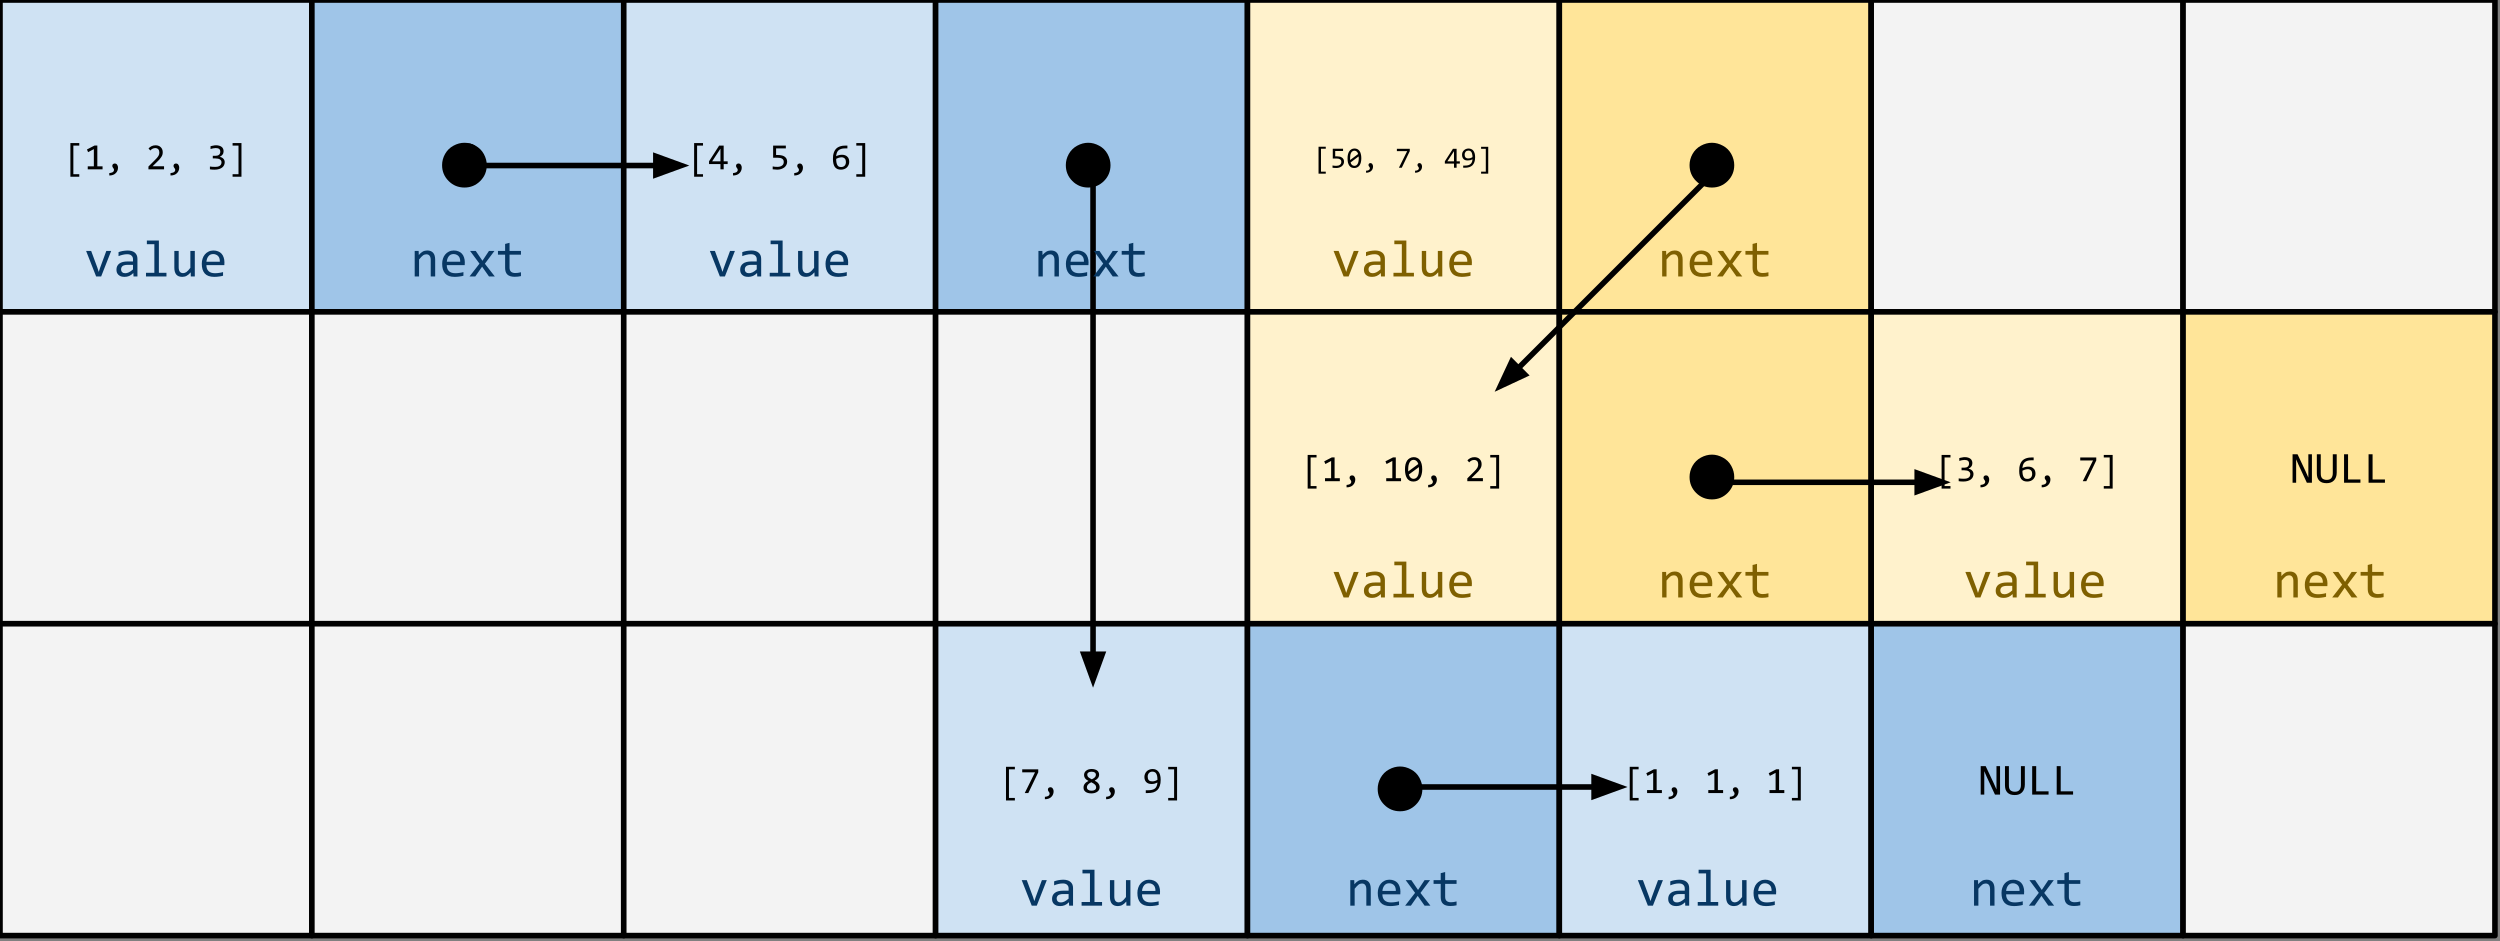 <svg version="1.1" viewBox="0.0 0.0 448.404 168.793" fill="none" stroke="none" stroke-linecap="square" stroke-miterlimit="10" xmlns:xlink="http://www.w3.org/1999/xlink" xmlns="http://www.w3.org/2000/svg"><rect x="0.0" y="0.0" width="448.404" height="168.793" fill="#808080" stroke="none"/><clipPath id="p.0"><path d="m0 0l448.404 0l0 168.793l-448.404 0l0 -168.793z" clip-rule="nonzero"/></clipPath><g clip-path="url(#p.0)"><path fill="#000000" fill-opacity="0.0" d="m0 0l448.404 0l0 168.793l-448.404 0z" fill-rule="evenodd"/><path fill="#cfe2f3" d="m0 0l55.937 0l0 55.937l-55.937 0z" fill-rule="evenodd"/><path stroke="#000000" stroke-width="1.0" stroke-linejoin="round" stroke-linecap="butt" d="m0 0l55.937 0l0 55.937l-55.937 0z" fill-rule="evenodd"/><path fill="#000000" d="m14.219 31.697l-1.594 0l0 -6.031l1.594 0l0 0.453l-1.062 0l0 5.125l1.062 0l0 0.453zm4.175 -1.328l-2.656 0l0 -0.531l1.094 0l0 -3.094l-1.031 0.547l-0.203 -0.484l1.359 -0.703l0.5 0l0 3.734l0.938 0l0 0.531zm1.207 0.672q0.156 0 0.312 -0.047q0.156 -0.031 0.266 -0.094q0.125 -0.062 0.188 -0.172q0.078 -0.109 0.078 -0.234q0 -0.141 -0.047 -0.219q-0.047 -0.094 -0.109 -0.156q-0.047 -0.078 -0.094 -0.156q-0.047 -0.078 -0.047 -0.219q0 -0.078 0.016 -0.141q0.031 -0.078 0.078 -0.141q0.062 -0.062 0.141 -0.094q0.094 -0.047 0.203 -0.047q0.109 0 0.219 0.047q0.109 0.047 0.188 0.156q0.078 0.094 0.125 0.234q0.047 0.141 0.047 0.344q0 0.266 -0.109 0.516q-0.094 0.25 -0.297 0.438q-0.188 0.203 -0.484 0.312q-0.297 0.109 -0.672 0.109l0 -0.438zm9.819 -0.672l-2.797 0l0 -0.5l1.094 -1.094q0.266 -0.266 0.438 -0.453q0.172 -0.203 0.266 -0.359q0.094 -0.172 0.125 -0.312q0.031 -0.141 0.031 -0.312q0 -0.156 -0.047 -0.297q-0.031 -0.141 -0.125 -0.25q-0.094 -0.109 -0.234 -0.172q-0.141 -0.062 -0.328 -0.062q-0.266 0 -0.5 0.125q-0.219 0.125 -0.391 0.312l-0.312 -0.375q0.234 -0.25 0.547 -0.406q0.312 -0.156 0.734 -0.156q0.281 0 0.516 0.094q0.234 0.078 0.391 0.25q0.172 0.156 0.266 0.391q0.094 0.219 0.094 0.516q0 0.234 -0.062 0.453q-0.062 0.203 -0.203 0.406q-0.125 0.203 -0.328 0.438q-0.203 0.219 -0.469 0.469l-0.766 0.75l2.062 0l0 0.547zm1.16 0.672q0.156 0 0.312 -0.047q0.156 -0.031 0.266 -0.094q0.125 -0.062 0.188 -0.172q0.078 -0.109 0.078 -0.234q0 -0.141 -0.047 -0.219q-0.047 -0.094 -0.109 -0.156q-0.047 -0.078 -0.094 -0.156q-0.047 -0.078 -0.047 -0.219q0 -0.078 0.016 -0.141q0.031 -0.078 0.078 -0.141q0.062 -0.062 0.141 -0.094q0.094 -0.047 0.203 -0.047q0.109 0 0.219 0.047q0.109 0.047 0.188 0.156q0.078 0.094 0.125 0.234q0.047 0.141 0.047 0.344q0 0.266 -0.109 0.516q-0.094 0.25 -0.297 0.438q-0.188 0.203 -0.484 0.312q-0.297 0.109 -0.672 0.109l0 -0.438zm9.726 -1.969q0 0.281 -0.109 0.531q-0.109 0.25 -0.344 0.438q-0.219 0.172 -0.562 0.281q-0.344 0.109 -0.812 0.109q-0.25 0 -0.453 -0.016q-0.203 -0.016 -0.375 -0.047l0 -0.5q0.203 0.031 0.422 0.047q0.234 0.016 0.469 0.016q0.312 0 0.531 -0.047q0.234 -0.062 0.375 -0.172q0.141 -0.109 0.203 -0.25q0.078 -0.156 0.078 -0.344q0 -0.188 -0.078 -0.312q-0.078 -0.125 -0.219 -0.219q-0.141 -0.094 -0.344 -0.125q-0.203 -0.047 -0.438 -0.047l-0.484 0l0 -0.469l0.5 0q0.188 0 0.344 -0.047q0.156 -0.047 0.266 -0.141q0.125 -0.094 0.172 -0.234q0.062 -0.141 0.062 -0.312q0 -0.344 -0.203 -0.5q-0.203 -0.156 -0.609 -0.156q-0.219 0 -0.453 0.047q-0.219 0.031 -0.484 0.125l0 -0.5q0.109 -0.031 0.234 -0.062q0.125 -0.031 0.25 -0.047q0.125 -0.031 0.25 -0.047q0.125 -0.016 0.25 -0.016q0.328 0 0.578 0.078q0.266 0.078 0.438 0.219q0.172 0.125 0.25 0.328q0.094 0.188 0.094 0.438q0 0.359 -0.188 0.609q-0.188 0.25 -0.5 0.391q0.156 0.031 0.312 0.109q0.172 0.078 0.297 0.203q0.125 0.109 0.203 0.281q0.078 0.172 0.078 0.359zm3.003 2.625l-1.594 0l0 -0.453l1.062 0l0 -5.125l-1.062 0l0 -0.453l1.594 0l0 6.031z" fill-rule="nonzero"/><path fill="#9fc5e8" d="m55.937 0l55.937 0l0 55.937l-55.937 0z" fill-rule="evenodd"/><path stroke="#000000" stroke-width="1.0" stroke-linejoin="round" stroke-linecap="butt" d="m55.937 0l55.937 0l0 55.937l-55.937 0z" fill-rule="evenodd"/><path fill="#000000" d="m83.309 25.607q1.0 0 1.969 0.531q0.969 0.516 1.5 1.484q0.531 0.969 0.531 2.0q0 1.672 -1.172 2.844q-1.172 1.172 -2.828 1.172q-1.672 0 -2.844 -1.172q-1.172 -1.172 -1.172 -2.844q0 -1.047 0.531 -2.0q0.547 -0.969 1.5 -1.484q0.969 -0.531 1.984 -0.531z" fill-rule="nonzero"/><path fill="#cfe2f3" d="m111.874 0l55.937 0l0 55.937l-55.937 0z" fill-rule="evenodd"/><path stroke="#000000" stroke-width="1.0" stroke-linejoin="round" stroke-linecap="butt" d="m111.874 0l55.937 0l0 55.937l-55.937 0z" fill-rule="evenodd"/><path fill="#000000" d="m126.093 31.697l-1.594 0l0 -6.031l1.594 0l0 0.453l-1.062 0l0 5.125l1.062 0l0 0.453zm4.425 -2.266l-0.719 0l0 0.938l-0.578 0l0 -0.938l-2.047 0l0 -0.5l1.812 -2.812l0.812 0l0 2.812l0.719 0l0 0.5zm-1.297 -2.766l-1.484 2.266l1.484 0l0 -2.266zm2.253 4.375q0.156 0 0.312 -0.047q0.156 -0.031 0.266 -0.094q0.125 -0.062 0.188 -0.172q0.078 -0.109 0.078 -0.234q0 -0.141 -0.047 -0.219q-0.047 -0.094 -0.109 -0.156q-0.047 -0.078 -0.094 -0.156q-0.047 -0.078 -0.047 -0.219q0 -0.078 0.016 -0.141q0.031 -0.078 0.078 -0.141q0.062 -0.062 0.141 -0.094q0.094 -0.047 0.203 -0.047q0.109 0 0.219 0.047q0.109 0.047 0.188 0.156q0.078 0.094 0.125 0.234q0.047 0.141 0.047 0.344q0 0.266 -0.109 0.516q-0.094 0.25 -0.297 0.438q-0.188 0.203 -0.484 0.312q-0.297 0.109 -0.672 0.109l0 -0.438zm9.71 -2.031q0 0.312 -0.141 0.578q-0.141 0.266 -0.375 0.453q-0.234 0.172 -0.562 0.281q-0.328 0.109 -0.703 0.109q-0.094 0 -0.203 -0.016q-0.109 0 -0.219 -0.016q-0.109 0 -0.219 -0.016q-0.094 0 -0.172 -0.016l0 -0.516q0.172 0.047 0.391 0.062q0.234 0.016 0.469 0.016q0.266 0 0.469 -0.062q0.203 -0.062 0.344 -0.172q0.156 -0.109 0.234 -0.266q0.078 -0.172 0.078 -0.375q0 -0.406 -0.281 -0.578q-0.281 -0.188 -0.828 -0.188l-0.797 0l0 -2.172l2.281 0l0 0.5l-1.75 0l0 1.188l0.375 0q0.297 0 0.578 0.062q0.297 0.047 0.516 0.188q0.234 0.141 0.375 0.375q0.141 0.234 0.141 0.578zm1.269 2.031q0.156 0 0.312 -0.047q0.156 -0.031 0.266 -0.094q0.125 -0.062 0.188 -0.172q0.078 -0.109 0.078 -0.234q0 -0.141 -0.047 -0.219q-0.047 -0.094 -0.109 -0.156q-0.047 -0.078 -0.094 -0.156q-0.047 -0.078 -0.047 -0.219q0 -0.078 0.016 -0.141q0.031 -0.078 0.078 -0.141q0.062 -0.062 0.141 -0.094q0.094 -0.047 0.203 -0.047q0.109 0 0.219 0.047q0.109 0.047 0.188 0.156q0.078 0.094 0.125 0.234q0.047 0.141 0.047 0.344q0 0.266 -0.109 0.516q-0.094 0.25 -0.297 0.438q-0.188 0.203 -0.484 0.312q-0.297 0.109 -0.672 0.109l0 -0.438zm9.866 -2.016q0 0.297 -0.109 0.547q-0.109 0.25 -0.297 0.453q-0.188 0.188 -0.469 0.297q-0.281 0.109 -0.609 0.109q-0.359 0 -0.625 -0.109q-0.266 -0.125 -0.453 -0.344q-0.172 -0.234 -0.266 -0.594q-0.094 -0.359 -0.094 -0.844q0 -0.312 0.031 -0.625q0.047 -0.312 0.141 -0.578q0.094 -0.266 0.25 -0.484q0.172 -0.234 0.406 -0.391q0.25 -0.156 0.578 -0.25q0.328 -0.094 0.766 -0.094l0.422 0l0 0.5l-0.453 0q-0.391 0 -0.672 0.094q-0.266 0.078 -0.469 0.25q-0.188 0.172 -0.281 0.406q-0.094 0.234 -0.125 0.516l-0.016 0.141q0.203 -0.125 0.469 -0.188q0.266 -0.078 0.578 -0.078q0.328 0 0.562 0.094q0.25 0.094 0.406 0.266q0.172 0.156 0.25 0.391q0.078 0.234 0.078 0.516zm-0.594 0.031q0 -0.188 -0.047 -0.344q-0.047 -0.156 -0.156 -0.266q-0.094 -0.109 -0.25 -0.172q-0.156 -0.062 -0.359 -0.062q-0.125 0 -0.25 0.031q-0.125 0.016 -0.25 0.062q-0.125 0.031 -0.234 0.094q-0.109 0.047 -0.203 0.094q0 0.422 0.062 0.703q0.062 0.281 0.172 0.453q0.109 0.172 0.281 0.25q0.172 0.062 0.391 0.062q0.188 0 0.344 -0.062q0.156 -0.062 0.266 -0.172q0.109 -0.125 0.172 -0.281q0.062 -0.172 0.062 -0.391zm3.457 2.641l-1.594 0l0 -0.453l1.062 0l0 -5.125l-1.062 0l0 -0.453l1.594 0l0 6.031z" fill-rule="nonzero"/><path fill="#9fc5e8" d="m167.811 0l55.937 0l0 55.937l-55.937 0z" fill-rule="evenodd"/><path stroke="#000000" stroke-width="1.0" stroke-linejoin="round" stroke-linecap="butt" d="m167.811 0l55.937 0l0 55.937l-55.937 0z" fill-rule="evenodd"/><path fill="#000000" d="m195.183 25.607q1.0 0 1.969 0.531q0.969 0.516 1.5 1.484q0.531 0.969 0.531 2.0q0 1.672 -1.172 2.844q-1.172 1.172 -2.828 1.172q-1.672 0 -2.844 -1.172q-1.172 -1.172 -1.172 -2.844q0 -1.047 0.531 -2.0q0.547 -0.969 1.5 -1.484q0.969 -0.531 1.984 -0.531z" fill-rule="nonzero"/><path fill="#fff2cc" d="m223.748 0l55.937 0l0 55.937l-55.937 0z" fill-rule="evenodd"/><path stroke="#000000" stroke-width="1.0" stroke-linejoin="round" stroke-linecap="butt" d="m223.748 0l55.937 0l0 55.937l-55.937 0z" fill-rule="evenodd"/><path fill="#000000" d="m237.792 31.151l-1.297 0l0 -4.828l1.297 0l0 0.359l-0.859 0l0 4.109l0.859 0l0 0.359zm3.273 -2.156q0 0.266 -0.109 0.469q-0.109 0.203 -0.297 0.359q-0.188 0.141 -0.453 0.234q-0.25 0.078 -0.562 0.078q-0.078 0 -0.172 -0.016q-0.078 0 -0.172 0q-0.078 0 -0.156 -0.016q-0.078 0 -0.141 -0.016l0 -0.406q0.141 0.031 0.312 0.047q0.188 0.016 0.375 0.016q0.203 0 0.359 -0.047q0.172 -0.047 0.281 -0.141q0.125 -0.094 0.188 -0.219q0.062 -0.141 0.062 -0.312q0 -0.312 -0.234 -0.453q-0.219 -0.141 -0.641 -0.141l-0.656 0l0 -1.75l1.844 0l0 0.406l-1.406 0l0 0.953l0.297 0q0.234 0 0.469 0.047q0.234 0.031 0.406 0.156q0.188 0.109 0.297 0.297q0.109 0.172 0.109 0.453zm3.101 -0.609q0 0.391 -0.078 0.719q-0.078 0.312 -0.234 0.547q-0.156 0.234 -0.406 0.359q-0.234 0.125 -0.547 0.125q-0.266 0 -0.5 -0.094q-0.219 -0.109 -0.375 -0.312q-0.156 -0.219 -0.25 -0.547q-0.078 -0.344 -0.078 -0.797q0 -0.391 0.078 -0.703q0.078 -0.328 0.234 -0.547q0.156 -0.234 0.391 -0.359q0.234 -0.141 0.547 -0.141q0.281 0 0.5 0.109q0.234 0.109 0.391 0.328q0.156 0.203 0.234 0.531q0.094 0.328 0.094 0.781zm-0.453 0.016q0 -0.078 -0.016 -0.172q0 -0.094 -0.016 -0.172l-1.438 1.078q0.047 0.125 0.094 0.25q0.062 0.109 0.141 0.188q0.094 0.078 0.203 0.125q0.109 0.047 0.25 0.047q0.172 0 0.312 -0.078q0.156 -0.094 0.25 -0.25q0.109 -0.172 0.156 -0.422q0.062 -0.266 0.062 -0.594zm-1.562 -0.031q0 0.078 0 0.172q0 0.078 0.016 0.156l1.438 -1.078q-0.047 -0.125 -0.109 -0.234q-0.047 -0.109 -0.141 -0.188q-0.078 -0.078 -0.188 -0.125q-0.109 -0.047 -0.234 -0.047q-0.188 0 -0.328 0.094q-0.141 0.078 -0.25 0.25q-0.094 0.172 -0.156 0.422q-0.047 0.25 -0.047 0.578zm2.867 2.25q0.125 0 0.25 -0.031q0.125 -0.016 0.219 -0.078q0.094 -0.047 0.156 -0.141q0.062 -0.078 0.062 -0.188q0 -0.109 -0.047 -0.172q-0.031 -0.062 -0.078 -0.125q-0.047 -0.062 -0.094 -0.125q-0.031 -0.062 -0.031 -0.172q0 -0.062 0.016 -0.109q0.031 -0.062 0.062 -0.109q0.047 -0.062 0.109 -0.094q0.078 -0.031 0.156 -0.031q0.094 0 0.172 0.047q0.094 0.031 0.156 0.109q0.062 0.078 0.094 0.203q0.047 0.109 0.047 0.266q0 0.219 -0.078 0.422q-0.078 0.203 -0.234 0.344q-0.156 0.156 -0.391 0.25q-0.234 0.094 -0.547 0.094l0 -0.359zm7.843 -3.516l-1.438 2.984l-0.516 0l1.484 -2.984l-1.844 0l0 -0.422l2.312 0l0 0.422zm0.945 3.516q0.125 0 0.25 -0.031q0.125 -0.016 0.219 -0.078q0.094 -0.047 0.156 -0.141q0.062 -0.078 0.062 -0.188q0 -0.109 -0.047 -0.172q-0.031 -0.062 -0.078 -0.125q-0.047 -0.062 -0.094 -0.125q-0.031 -0.062 -0.031 -0.172q0 -0.062 0.016 -0.109q0.031 -0.062 0.062 -0.109q0.047 -0.062 0.109 -0.094q0.078 -0.031 0.156 -0.031q0.094 0 0.172 0.047q0.094 0.031 0.156 0.109q0.062 0.078 0.094 0.203q0.047 0.109 0.047 0.266q0 0.219 -0.078 0.422q-0.078 0.203 -0.234 0.344q-0.156 0.156 -0.391 0.25q-0.234 0.094 -0.547 0.094l0 -0.359zm8.031 -1.281l-0.578 0l0 0.75l-0.469 0l0 -0.75l-1.641 0l0 -0.406l1.453 -2.25l0.656 0l0 2.25l0.578 0l0 0.406zm-1.047 -2.219l-1.188 1.812l1.188 0l0 -1.812zm3.789 1.078q0 0.5 -0.125 0.859q-0.125 0.359 -0.359 0.594q-0.234 0.219 -0.578 0.328q-0.344 0.109 -0.797 0.109l-0.281 0l0 -0.391l0.312 0q0.344 0 0.578 -0.062q0.25 -0.078 0.406 -0.203q0.172 -0.141 0.25 -0.328q0.094 -0.188 0.109 -0.422l0.016 -0.109q-0.172 0.094 -0.391 0.156q-0.203 0.047 -0.453 0.047q-0.266 0 -0.469 -0.062q-0.188 -0.078 -0.312 -0.219q-0.125 -0.141 -0.188 -0.312q-0.062 -0.188 -0.062 -0.406q0 -0.25 0.078 -0.453q0.094 -0.203 0.234 -0.344q0.156 -0.156 0.375 -0.25q0.219 -0.094 0.484 -0.094q0.25 0 0.453 0.094q0.219 0.078 0.375 0.266q0.156 0.188 0.25 0.484q0.094 0.297 0.094 0.719zm-1.203 -1.188q-0.141 0 -0.266 0.047q-0.125 0.047 -0.219 0.141q-0.078 0.094 -0.141 0.234q-0.047 0.125 -0.047 0.312q0 0.156 0.031 0.281q0.047 0.125 0.125 0.219q0.078 0.078 0.203 0.125q0.125 0.047 0.297 0.047q0.094 0 0.188 -0.016q0.109 -0.016 0.203 -0.047q0.109 -0.031 0.188 -0.078q0.094 -0.047 0.172 -0.094q0 -0.328 -0.062 -0.547q-0.047 -0.234 -0.141 -0.359q-0.094 -0.141 -0.234 -0.203q-0.125 -0.062 -0.297 -0.062zm3.554 4.141l-1.281 0l0 -0.359l0.844 0l0 -4.109l-0.844 0l0 -0.359l1.281 0l0 4.828z" fill-rule="nonzero"/><path fill="#ffe599" d="m279.685 0l55.937 0l0 55.937l-55.937 0z" fill-rule="evenodd"/><path stroke="#000000" stroke-width="1.0" stroke-linejoin="round" stroke-linecap="butt" d="m279.685 0l55.937 0l0 55.937l-55.937 0z" fill-rule="evenodd"/><path fill="#000000" d="m307.057 25.607q1.0 0 1.969 0.531q0.969 0.516 1.5 1.484q0.531 0.969 0.531 2.0q0 1.672 -1.172 2.844q-1.172 1.172 -2.828 1.172q-1.672 0 -2.844 -1.172q-1.172 -1.172 -1.172 -2.844q0 -1.047 0.531 -2.0q0.547 -0.969 1.5 -1.484q0.969 -0.531 1.984 -0.531z" fill-rule="nonzero"/><path fill="#f3f3f3" d="m335.622 0l55.937 0l0 55.937l-55.937 0z" fill-rule="evenodd"/><path stroke="#000000" stroke-width="1.0" stroke-linejoin="round" stroke-linecap="butt" d="m335.622 0l55.937 0l0 55.937l-55.937 0z" fill-rule="evenodd"/><path fill="#f3f3f3" d="m391.559 0l55.937 0l0 55.937l-55.937 0z" fill-rule="evenodd"/><path stroke="#000000" stroke-width="1.0" stroke-linejoin="round" stroke-linecap="butt" d="m391.559 0l55.937 0l0 55.937l-55.937 0z" fill-rule="evenodd"/><path fill="#f3f3f3" d="m0 55.937l55.937 0l0 55.937l-55.937 0z" fill-rule="evenodd"/><path stroke="#000000" stroke-width="1.0" stroke-linejoin="round" stroke-linecap="butt" d="m0 55.937l55.937 0l0 55.937l-55.937 0z" fill-rule="evenodd"/><path fill="#f3f3f3" d="m55.937 55.937l55.937 0l0 55.937l-55.937 0z" fill-rule="evenodd"/><path stroke="#000000" stroke-width="1.0" stroke-linejoin="round" stroke-linecap="butt" d="m55.937 55.937l55.937 0l0 55.937l-55.937 0z" fill-rule="evenodd"/><path fill="#f3f3f3" d="m111.874 55.937l55.937 0l0 55.937l-55.937 0z" fill-rule="evenodd"/><path stroke="#000000" stroke-width="1.0" stroke-linejoin="round" stroke-linecap="butt" d="m111.874 55.937l55.937 0l0 55.937l-55.937 0z" fill-rule="evenodd"/><path fill="#f3f3f3" d="m167.811 55.937l55.937 0l0 55.937l-55.937 0z" fill-rule="evenodd"/><path stroke="#000000" stroke-width="1.0" stroke-linejoin="round" stroke-linecap="butt" d="m167.811 55.937l55.937 0l0 55.937l-55.937 0z" fill-rule="evenodd"/><path fill="#fff2cc" d="m223.748 55.937l55.937 0l0 55.937l-55.937 0z" fill-rule="evenodd"/><path stroke="#000000" stroke-width="1.0" stroke-linejoin="round" stroke-linecap="butt" d="m223.748 55.937l55.937 0l0 55.937l-55.937 0z" fill-rule="evenodd"/><path fill="#000000" d="m236.137 87.634l-1.594 0l0 -6.031l1.594 0l0 0.453l-1.062 0l0 5.125l1.062 0l0 0.453zm4.175 -1.328l-2.656 0l0 -0.531l1.094 0l0 -3.094l-1.031 0.547l-0.203 -0.484l1.359 -0.703l0.5 0l0 3.734l0.938 0l0 0.531zm1.207 0.672q0.156 0 0.312 -0.047q0.156 -0.031 0.266 -0.094q0.125 -0.062 0.188 -0.172q0.078 -0.109 0.078 -0.234q0 -0.141 -0.047 -0.219q-0.047 -0.094 -0.109 -0.156q-0.047 -0.078 -0.094 -0.156q-0.047 -0.078 -0.047 -0.219q0 -0.078 0.016 -0.141q0.031 -0.078 0.078 -0.141q0.062 -0.062 0.141 -0.094q0.094 -0.047 0.203 -0.047q0.109 0 0.219 0.047q0.109 0.047 0.188 0.156q0.078 0.094 0.125 0.234q0.047 0.141 0.047 0.344q0 0.266 -0.109 0.516q-0.094 0.25 -0.297 0.438q-0.188 0.203 -0.484 0.312q-0.297 0.109 -0.672 0.109l0 -0.438zm9.772 -0.672l-2.656 0l0 -0.531l1.094 0l0 -3.094l-1.031 0.547l-0.203 -0.484l1.359 -0.703l0.5 0l0 3.734l0.938 0l0 0.531zm3.8 -2.125q0 0.484 -0.109 0.891q-0.094 0.406 -0.297 0.703q-0.188 0.281 -0.484 0.438q-0.297 0.156 -0.688 0.156q-0.344 0 -0.625 -0.125q-0.281 -0.141 -0.484 -0.406q-0.188 -0.266 -0.297 -0.672q-0.109 -0.422 -0.109 -0.984q0 -0.484 0.094 -0.891q0.109 -0.406 0.297 -0.688q0.203 -0.281 0.5 -0.438q0.297 -0.172 0.688 -0.172q0.344 0 0.625 0.141q0.281 0.125 0.469 0.391q0.203 0.266 0.312 0.688q0.109 0.406 0.109 0.969zm-0.578 0.016q0 -0.109 -0.016 -0.219q0 -0.109 0 -0.203l-1.797 1.328q0.047 0.172 0.109 0.312q0.078 0.141 0.188 0.25q0.109 0.094 0.234 0.156q0.141 0.062 0.312 0.062q0.219 0 0.391 -0.109q0.188 -0.109 0.312 -0.312q0.141 -0.219 0.203 -0.531q0.062 -0.312 0.062 -0.734zm-1.938 -0.031q0 0.094 0 0.203q0 0.094 0.016 0.188l1.797 -1.328q-0.047 -0.156 -0.125 -0.297q-0.078 -0.141 -0.188 -0.234q-0.094 -0.109 -0.234 -0.156q-0.125 -0.062 -0.297 -0.062q-0.219 0 -0.406 0.109q-0.172 0.109 -0.297 0.328q-0.125 0.203 -0.203 0.531q-0.062 0.312 -0.062 0.719zm3.581 2.812q0.156 0 0.312 -0.047q0.156 -0.031 0.266 -0.094q0.125 -0.062 0.188 -0.172q0.078 -0.109 0.078 -0.234q0 -0.141 -0.047 -0.219q-0.047 -0.094 -0.109 -0.156q-0.047 -0.078 -0.094 -0.156q-0.047 -0.078 -0.047 -0.219q0 -0.078 0.016 -0.141q0.031 -0.078 0.078 -0.141q0.062 -0.062 0.141 -0.094q0.094 -0.047 0.203 -0.047q0.109 0 0.219 0.047q0.109 0.047 0.188 0.156q0.078 0.094 0.125 0.234q0.047 0.141 0.047 0.344q0 0.266 -0.109 0.516q-0.094 0.25 -0.297 0.438q-0.188 0.203 -0.484 0.312q-0.297 0.109 -0.672 0.109l0 -0.438zm9.819 -0.672l-2.797 0l0 -0.5l1.094 -1.094q0.266 -0.266 0.438 -0.453q0.172 -0.203 0.266 -0.359q0.094 -0.172 0.125 -0.312q0.031 -0.141 0.031 -0.312q0 -0.156 -0.047 -0.297q-0.031 -0.141 -0.125 -0.25q-0.094 -0.109 -0.234 -0.172q-0.141 -0.062 -0.328 -0.062q-0.266 0 -0.5 0.125q-0.219 0.125 -0.391 0.312l-0.312 -0.375q0.234 -0.25 0.547 -0.406q0.312 -0.156 0.734 -0.156q0.281 0 0.516 0.094q0.234 0.078 0.391 0.25q0.172 0.156 0.266 0.391q0.094 0.219 0.094 0.516q0 0.234 -0.062 0.453q-0.062 0.203 -0.203 0.406q-0.125 0.203 -0.328 0.438q-0.203 0.219 -0.469 0.469l-0.766 0.75l2.062 0l0 0.547zm2.91 1.328l-1.594 0l0 -0.453l1.062 0l0 -5.125l-1.062 0l0 -0.453l1.594 0l0 6.031z" fill-rule="nonzero"/><path fill="#ffe599" d="m279.685 55.937l55.937 0l0 55.937l-55.937 0z" fill-rule="evenodd"/><path stroke="#000000" stroke-width="1.0" stroke-linejoin="round" stroke-linecap="butt" d="m279.685 55.937l55.937 0l0 55.937l-55.937 0z" fill-rule="evenodd"/><path fill="#000000" d="m307.057 81.544q1.0 0 1.969 0.531q0.969 0.516 1.5 1.484q0.531 0.969 0.531 2.0q0 1.672 -1.172 2.844q-1.172 1.172 -2.828 1.172q-1.672 0 -2.844 -1.172q-1.172 -1.172 -1.172 -2.844q0 -1.047 0.531 -2.0q0.547 -0.969 1.5 -1.484q0.969 -0.531 1.984 -0.531z" fill-rule="nonzero"/><path fill="#fff2cc" d="m335.622 55.937l55.937 0l0 55.937l-55.937 0z" fill-rule="evenodd"/><path stroke="#000000" stroke-width="1.0" stroke-linejoin="round" stroke-linecap="butt" d="m335.622 55.937l55.937 0l0 55.937l-55.937 0z" fill-rule="evenodd"/><path fill="#000000" d="m349.841 87.634l-1.594 0l0 -6.031l1.594 0l0 0.453l-1.062 0l0 5.125l1.062 0l0 0.453zm4.128 -2.625q0 0.281 -0.109 0.531q-0.109 0.25 -0.344 0.438q-0.219 0.172 -0.562 0.281q-0.344 0.109 -0.812 0.109q-0.25 0 -0.453 -0.016q-0.203 -0.016 -0.375 -0.047l0 -0.5q0.203 0.031 0.422 0.047q0.234 0.016 0.469 0.016q0.312 0 0.531 -0.047q0.234 -0.062 0.375 -0.172q0.141 -0.109 0.203 -0.25q0.078 -0.156 0.078 -0.344q0 -0.188 -0.078 -0.312q-0.078 -0.125 -0.219 -0.219q-0.141 -0.094 -0.344 -0.125q-0.203 -0.047 -0.438 -0.047l-0.484 0l0 -0.469l0.5 0q0.188 0 0.344 -0.047q0.156 -0.047 0.266 -0.141q0.125 -0.094 0.172 -0.234q0.062 -0.141 0.062 -0.312q0 -0.344 -0.203 -0.5q-0.203 -0.156 -0.609 -0.156q-0.219 0 -0.453 0.047q-0.219 0.031 -0.484 0.125l0 -0.5q0.109 -0.031 0.234 -0.062q0.125 -0.031 0.25 -0.047q0.125 -0.031 0.25 -0.047q0.125 -0.016 0.25 -0.016q0.328 0 0.578 0.078q0.266 0.078 0.438 0.219q0.172 0.125 0.25 0.328q0.094 0.188 0.094 0.438q0 0.359 -0.188 0.609q-0.188 0.25 -0.5 0.391q0.156 0.031 0.312 0.109q0.172 0.078 0.297 0.203q0.125 0.109 0.203 0.281q0.078 0.172 0.078 0.359zm1.253 1.969q0.156 0 0.312 -0.047q0.156 -0.031 0.266 -0.094q0.125 -0.062 0.188 -0.172q0.078 -0.109 0.078 -0.234q0 -0.141 -0.047 -0.219q-0.047 -0.094 -0.109 -0.156q-0.047 -0.078 -0.094 -0.156q-0.047 -0.078 -0.047 -0.219q0 -0.078 0.016 -0.141q0.031 -0.078 0.078 -0.141q0.062 -0.062 0.141 -0.094q0.094 -0.047 0.203 -0.047q0.109 0 0.219 0.047q0.109 0.047 0.188 0.156q0.078 0.094 0.125 0.234q0.047 0.141 0.047 0.344q0 0.266 -0.109 0.516q-0.094 0.25 -0.297 0.438q-0.188 0.203 -0.484 0.312q-0.297 0.109 -0.672 0.109l0 -0.438zm9.866 -2.016q0 0.297 -0.109 0.547q-0.109 0.25 -0.297 0.453q-0.188 0.188 -0.469 0.297q-0.281 0.109 -0.609 0.109q-0.359 0 -0.625 -0.109q-0.266 -0.125 -0.453 -0.344q-0.172 -0.234 -0.266 -0.594q-0.094 -0.359 -0.094 -0.844q0 -0.312 0.031 -0.625q0.047 -0.312 0.141 -0.578q0.094 -0.266 0.25 -0.484q0.172 -0.234 0.406 -0.391q0.25 -0.156 0.578 -0.25q0.328 -0.094 0.766 -0.094l0.422 0l0 0.5l-0.453 0q-0.391 0 -0.672 0.094q-0.266 0.078 -0.469 0.25q-0.188 0.172 -0.281 0.406q-0.094 0.234 -0.125 0.516l-0.016 0.141q0.203 -0.125 0.469 -0.188q0.266 -0.078 0.578 -0.078q0.328 0 0.562 0.094q0.25 0.094 0.406 0.266q0.172 0.156 0.25 0.391q0.078 0.234 0.078 0.516zm-0.594 0.031q0 -0.188 -0.047 -0.344q-0.047 -0.156 -0.156 -0.266q-0.094 -0.109 -0.25 -0.172q-0.156 -0.062 -0.359 -0.062q-0.125 0 -0.25 0.031q-0.125 0.016 -0.25 0.062q-0.125 0.031 -0.234 0.094q-0.109 0.047 -0.203 0.094q0 0.422 0.062 0.703q0.062 0.281 0.172 0.453q0.109 0.172 0.281 0.25q0.172 0.062 0.391 0.062q0.188 0 0.344 -0.062q0.156 -0.062 0.266 -0.172q0.109 -0.125 0.172 -0.281q0.062 -0.172 0.062 -0.391zm1.707 1.984q0.156 0 0.312 -0.047q0.156 -0.031 0.266 -0.094q0.125 -0.062 0.188 -0.172q0.078 -0.109 0.078 -0.234q0 -0.141 -0.047 -0.219q-0.047 -0.094 -0.109 -0.156q-0.047 -0.078 -0.094 -0.156q-0.047 -0.078 -0.047 -0.219q0 -0.078 0.016 -0.141q0.031 -0.078 0.078 -0.141q0.062 -0.062 0.141 -0.094q0.094 -0.047 0.203 -0.047q0.109 0 0.219 0.047q0.109 0.047 0.188 0.156q0.078 0.094 0.125 0.234q0.047 0.141 0.047 0.344q0 0.266 -0.109 0.516q-0.094 0.25 -0.297 0.438q-0.188 0.203 -0.484 0.312q-0.297 0.109 -0.672 0.109l0 -0.438zm9.788 -4.391l-1.781 3.719l-0.641 0l1.844 -3.719l-2.297 0l0 -0.531l2.875 0l0 0.531zm2.941 5.047l-1.594 0l0 -0.453l1.062 0l0 -5.125l-1.062 0l0 -0.453l1.594 0l0 6.031z" fill-rule="nonzero"/><path fill="#ffe599" d="m391.559 55.937l55.937 0l0 55.937l-55.937 0z" fill-rule="evenodd"/><path stroke="#000000" stroke-width="1.0" stroke-linejoin="round" stroke-linecap="butt" d="m391.559 55.937l55.937 0l0 55.937l-55.937 0z" fill-rule="evenodd"/><path fill="#000000" d="m414.668 86.586l-0.906 0l-1.484 -3.188l-0.438 -1.016l0 2.562l0 1.641l-0.641 0l0 -5.109l0.891 0l1.422 3.016l0.516 1.172l0 -2.734l0 -1.453l0.641 0l0 5.109zm4.445 -1.781q0 0.422 -0.125 0.766q-0.125 0.344 -0.359 0.594q-0.219 0.234 -0.562 0.375q-0.328 0.125 -0.766 0.125q-0.469 0 -0.812 -0.125q-0.328 -0.141 -0.531 -0.359q-0.203 -0.234 -0.312 -0.547q-0.094 -0.328 -0.094 -0.719l0 -3.438l0.703 0l0 3.375q0 0.312 0.047 0.547q0.062 0.219 0.188 0.375q0.141 0.141 0.344 0.219q0.203 0.078 0.5 0.078q0.547 0 0.812 -0.312q0.266 -0.328 0.266 -0.906l0 -3.375l0.703 0l0 3.328zm4.258 1.781l-2.938 0l0 -5.109l0.719 0l0 4.516l2.219 0l0 0.594zm4.398 0l-2.938 0l0 -5.109l0.719 0l0 4.516l2.219 0l0 0.594z" fill-rule="nonzero"/><path fill="#f3f3f3" d="m0 111.874l55.937 0l0 55.937l-55.937 0z" fill-rule="evenodd"/><path stroke="#000000" stroke-width="1.0" stroke-linejoin="round" stroke-linecap="butt" d="m0 111.874l55.937 0l0 55.937l-55.937 0z" fill-rule="evenodd"/><path fill="#f3f3f3" d="m55.937 111.874l55.937 0l0 55.937l-55.937 0z" fill-rule="evenodd"/><path stroke="#000000" stroke-width="1.0" stroke-linejoin="round" stroke-linecap="butt" d="m55.937 111.874l55.937 0l0 55.937l-55.937 0z" fill-rule="evenodd"/><path fill="#f3f3f3" d="m111.874 111.874l55.937 0l0 55.937l-55.937 0z" fill-rule="evenodd"/><path stroke="#000000" stroke-width="1.0" stroke-linejoin="round" stroke-linecap="butt" d="m111.874 111.874l55.937 0l0 55.937l-55.937 0z" fill-rule="evenodd"/><path fill="#cfe2f3" d="m167.811 111.874l55.937 0l0 55.937l-55.937 0z" fill-rule="evenodd"/><path stroke="#000000" stroke-width="1.0" stroke-linejoin="round" stroke-linecap="butt" d="m167.811 111.874l55.937 0l0 55.937l-55.937 0z" fill-rule="evenodd"/><path fill="#000000" d="m182.03 143.571l-1.594 0l0 -6.031l1.594 0l0 0.453l-1.062 0l0 5.125l1.062 0l0 0.453zm4.191 -5.047l-1.781 3.719l-0.641 0l1.844 -3.719l-2.297 0l0 -0.531l2.875 0l0 0.531zm1.191 4.391q0.156 0 0.312 -0.047q0.156 -0.031 0.266 -0.094q0.125 -0.062 0.188 -0.172q0.078 -0.109 0.078 -0.234q0 -0.141 -0.047 -0.219q-0.047 -0.094 -0.109 -0.156q-0.047 -0.078 -0.094 -0.156q-0.047 -0.078 -0.047 -0.219q0 -0.078 0.016 -0.141q0.031 -0.078 0.078 -0.141q0.062 -0.062 0.141 -0.094q0.094 -0.047 0.203 -0.047q0.109 0 0.219 0.047q0.109 0.047 0.188 0.156q0.078 0.094 0.125 0.234q0.047 0.141 0.047 0.344q0 0.266 -0.109 0.516q-0.094 0.25 -0.297 0.438q-0.188 0.203 -0.484 0.312q-0.297 0.109 -0.672 0.109l0 -0.438zm9.819 -1.734q0 0.266 -0.109 0.484q-0.109 0.203 -0.312 0.344q-0.203 0.141 -0.469 0.219q-0.266 0.078 -0.594 0.078q-0.344 0 -0.609 -0.078q-0.266 -0.078 -0.453 -0.219q-0.172 -0.141 -0.266 -0.328q-0.078 -0.203 -0.078 -0.422q0 -0.391 0.219 -0.672q0.219 -0.297 0.672 -0.516q-0.422 -0.219 -0.609 -0.469q-0.188 -0.266 -0.188 -0.594q0 -0.203 0.078 -0.391q0.078 -0.203 0.25 -0.344q0.172 -0.156 0.422 -0.25q0.266 -0.094 0.609 -0.094q0.328 0 0.578 0.078q0.25 0.062 0.422 0.203q0.172 0.125 0.25 0.312q0.094 0.188 0.094 0.406q0 0.375 -0.219 0.641q-0.203 0.25 -0.578 0.453q0.188 0.094 0.344 0.203q0.172 0.109 0.281 0.25q0.125 0.141 0.188 0.312q0.078 0.172 0.078 0.391zm-0.672 -2.203q0 -0.281 -0.203 -0.422q-0.203 -0.141 -0.578 -0.141q-0.359 0 -0.562 0.141q-0.203 0.125 -0.203 0.406q0 0.125 0.047 0.234q0.047 0.109 0.141 0.203q0.109 0.094 0.266 0.188q0.156 0.094 0.359 0.188q0.375 -0.172 0.547 -0.359q0.188 -0.188 0.188 -0.438zm0.047 2.234q0 -0.109 -0.047 -0.219q-0.031 -0.125 -0.141 -0.234q-0.094 -0.109 -0.266 -0.219q-0.156 -0.109 -0.422 -0.234q-0.219 0.109 -0.375 0.219q-0.141 0.109 -0.234 0.219q-0.094 0.109 -0.141 0.234q-0.031 0.109 -0.031 0.234q0 0.141 0.062 0.266q0.062 0.109 0.172 0.188q0.109 0.078 0.266 0.125q0.156 0.031 0.328 0.031q0.172 0 0.328 -0.031q0.156 -0.047 0.266 -0.109q0.109 -0.078 0.172 -0.188q0.062 -0.125 0.062 -0.281zm1.785 1.703q0.156 0 0.312 -0.047q0.156 -0.031 0.266 -0.094q0.125 -0.062 0.188 -0.172q0.078 -0.109 0.078 -0.234q0 -0.141 -0.047 -0.219q-0.047 -0.094 -0.109 -0.156q-0.047 -0.078 -0.094 -0.156q-0.047 -0.078 -0.047 -0.219q0 -0.078 0.016 -0.141q0.031 -0.078 0.078 -0.141q0.062 -0.062 0.141 -0.094q0.094 -0.047 0.203 -0.047q0.109 0 0.219 0.047q0.109 0.047 0.188 0.156q0.078 0.094 0.125 0.234q0.047 0.141 0.047 0.344q0 0.266 -0.109 0.516q-0.094 0.25 -0.297 0.438q-0.188 0.203 -0.484 0.312q-0.297 0.109 -0.672 0.109l0 -0.438zm9.788 -3.031q0 0.625 -0.156 1.078q-0.141 0.438 -0.438 0.734q-0.281 0.281 -0.719 0.422q-0.438 0.125 -1.0 0.125l-0.359 0l0 -0.5l0.406 0q0.406 0 0.719 -0.078q0.312 -0.078 0.516 -0.234q0.203 -0.172 0.297 -0.406q0.109 -0.25 0.141 -0.547l0.016 -0.125q-0.203 0.109 -0.469 0.188q-0.266 0.078 -0.578 0.078q-0.328 0 -0.578 -0.094q-0.234 -0.094 -0.406 -0.266q-0.156 -0.172 -0.234 -0.406q-0.078 -0.234 -0.078 -0.5q0 -0.297 0.109 -0.547q0.109 -0.266 0.297 -0.453q0.188 -0.188 0.453 -0.297q0.281 -0.125 0.609 -0.125q0.312 0 0.578 0.109q0.266 0.109 0.453 0.344q0.203 0.219 0.312 0.594q0.109 0.375 0.109 0.906zm-1.484 -1.484q-0.188 0 -0.344 0.062q-0.141 0.062 -0.266 0.188q-0.109 0.109 -0.172 0.281q-0.062 0.156 -0.062 0.375q0 0.203 0.047 0.359q0.047 0.156 0.141 0.266q0.109 0.109 0.266 0.172q0.156 0.047 0.359 0.047q0.125 0 0.25 -0.016q0.125 -0.031 0.25 -0.062q0.125 -0.047 0.234 -0.094q0.109 -0.047 0.203 -0.109q0 -0.422 -0.062 -0.703q-0.062 -0.281 -0.188 -0.453q-0.109 -0.172 -0.281 -0.234q-0.172 -0.078 -0.375 -0.078zm4.425 5.172l-1.594 0l0 -0.453l1.062 0l0 -5.125l-1.062 0l0 -0.453l1.594 0l0 6.031z" fill-rule="nonzero"/><path fill="#9fc5e8" d="m223.748 111.874l55.937 0l0 55.937l-55.937 0z" fill-rule="evenodd"/><path stroke="#000000" stroke-width="1.0" stroke-linejoin="round" stroke-linecap="butt" d="m223.748 111.874l55.937 0l0 55.937l-55.937 0z" fill-rule="evenodd"/><path fill="#000000" d="m251.12 137.481q1.0 0 1.969 0.531q0.969 0.516 1.5 1.484q0.531 0.969 0.531 2.0q0 1.672 -1.172 2.844q-1.172 1.172 -2.828 1.172q-1.672 0 -2.844 -1.172q-1.172 -1.172 -1.172 -2.844q0 -1.047 0.531 -2.0q0.547 -0.969 1.5 -1.484q0.969 -0.531 1.984 -0.531z" fill-rule="nonzero"/><path fill="#cfe2f3" d="m279.685 111.874l55.937 0l0 55.937l-55.937 0z" fill-rule="evenodd"/><path stroke="#000000" stroke-width="1.0" stroke-linejoin="round" stroke-linecap="butt" d="m279.685 111.874l55.937 0l0 55.937l-55.937 0z" fill-rule="evenodd"/><path fill="#000000" d="m293.904 143.571l-1.594 0l0 -6.031l1.594 0l0 0.453l-1.062 0l0 5.125l1.062 0l0 0.453zm4.175 -1.328l-2.656 0l0 -0.531l1.094 0l0 -3.094l-1.031 0.547l-0.203 -0.484l1.359 -0.703l0.5 0l0 3.734l0.938 0l0 0.531zm1.207 0.672q0.156 0 0.312 -0.047q0.156 -0.031 0.266 -0.094q0.125 -0.062 0.188 -0.172q0.078 -0.109 0.078 -0.234q0 -0.141 -0.047 -0.219q-0.047 -0.094 -0.109 -0.156q-0.047 -0.078 -0.094 -0.156q-0.047 -0.078 -0.047 -0.219q0 -0.078 0.016 -0.141q0.031 -0.078 0.078 -0.141q0.062 -0.062 0.141 -0.094q0.094 -0.047 0.203 -0.047q0.109 0 0.219 0.047q0.109 0.047 0.188 0.156q0.078 0.094 0.125 0.234q0.047 0.141 0.047 0.344q0 0.266 -0.109 0.516q-0.094 0.25 -0.297 0.438q-0.188 0.203 -0.484 0.312q-0.297 0.109 -0.672 0.109l0 -0.438zm9.772 -0.672l-2.656 0l0 -0.531l1.094 0l0 -3.094l-1.031 0.547l-0.203 -0.484l1.359 -0.703l0.5 0l0 3.734l0.938 0l0 0.531zm1.207 0.672q0.156 0 0.312 -0.047q0.156 -0.031 0.266 -0.094q0.125 -0.062 0.188 -0.172q0.078 -0.109 0.078 -0.234q0 -0.141 -0.047 -0.219q-0.047 -0.094 -0.109 -0.156q-0.047 -0.078 -0.094 -0.156q-0.047 -0.078 -0.047 -0.219q0 -0.078 0.016 -0.141q0.031 -0.078 0.078 -0.141q0.062 -0.062 0.141 -0.094q0.094 -0.047 0.203 -0.047q0.109 0 0.219 0.047q0.109 0.047 0.188 0.156q0.078 0.094 0.125 0.234q0.047 0.141 0.047 0.344q0 0.266 -0.109 0.516q-0.094 0.25 -0.297 0.438q-0.188 0.203 -0.484 0.312q-0.297 0.109 -0.672 0.109l0 -0.438zm9.772 -0.672l-2.656 0l0 -0.531l1.094 0l0 -3.094l-1.031 0.547l-0.203 -0.484l1.359 -0.703l0.5 0l0 3.734l0.938 0l0 0.531zm2.957 1.328l-1.594 0l0 -0.453l1.062 0l0 -5.125l-1.062 0l0 -0.453l1.594 0l0 6.031z" fill-rule="nonzero"/><path fill="#9fc5e8" d="m335.622 111.874l55.937 0l0 55.937l-55.937 0z" fill-rule="evenodd"/><path stroke="#000000" stroke-width="1.0" stroke-linejoin="round" stroke-linecap="butt" d="m335.622 111.874l55.937 0l0 55.937l-55.937 0z" fill-rule="evenodd"/><path fill="#000000" d="m358.731 142.523l-0.906 0l-1.484 -3.188l-0.438 -1.016l0 2.562l0 1.641l-0.641 0l0 -5.109l0.891 0l1.422 3.016l0.516 1.172l0 -2.734l0 -1.453l0.641 0l0 5.109zm4.445 -1.781q0 0.422 -0.125 0.766q-0.125 0.344 -0.359 0.594q-0.219 0.234 -0.562 0.375q-0.328 0.125 -0.766 0.125q-0.469 0 -0.812 -0.125q-0.328 -0.141 -0.531 -0.359q-0.203 -0.234 -0.312 -0.547q-0.094 -0.328 -0.094 -0.719l0 -3.438l0.703 0l0 3.375q0 0.312 0.047 0.547q0.062 0.219 0.188 0.375q0.141 0.141 0.344 0.219q0.203 0.078 0.5 0.078q0.547 0 0.812 -0.312q0.266 -0.328 0.266 -0.906l0 -3.375l0.703 0l0 3.328zm4.258 1.781l-2.938 0l0 -5.109l0.719 0l0 4.516l2.219 0l0 0.594zm4.398 0l-2.938 0l0 -5.109l0.719 0l0 4.516l2.219 0l0 0.594z" fill-rule="nonzero"/><path fill="#f3f3f3" d="m391.559 111.874l55.937 0l0 55.937l-55.937 0z" fill-rule="evenodd"/><path stroke="#000000" stroke-width="1.0" stroke-linejoin="round" stroke-linecap="butt" d="m391.559 111.874l55.937 0l0 55.937l-55.937 0z" fill-rule="evenodd"/><path fill="#000000" fill-opacity="0.0" d="m58.661 31.622l50.488 0l0 24.315l-50.488 0z" fill-rule="evenodd"/><path fill="#073763" d="m74.383 45.004l0.703 0l0.031 0.75q0.203 -0.25 0.391 -0.406q0.188 -0.156 0.359 -0.25q0.188 -0.094 0.375 -0.125q0.188 -0.047 0.375 -0.047q0.719 0 1.078 0.422q0.359 0.406 0.359 1.25l0 2.984l-0.797 0l0 -2.922q0 -0.531 -0.203 -0.781q-0.188 -0.266 -0.594 -0.266q-0.141 0 -0.281 0.047q-0.141 0.031 -0.297 0.141q-0.141 0.109 -0.328 0.297q-0.172 0.172 -0.391 0.453l0 3.031l-0.781 0l0 -4.578zm8.988 2.047q0 0.172 -0.016 0.297q0 0.109 0 0.203l-3.219 0q0 0.703 0.391 1.078q0.391 0.375 1.141 0.375q0.188 0 0.391 -0.016q0.203 -0.016 0.391 -0.047q0.188 -0.031 0.359 -0.062q0.172 -0.031 0.312 -0.078l0 0.656q-0.328 0.094 -0.734 0.141q-0.406 0.062 -0.844 0.062q-0.578 0 -1.016 -0.156q-0.422 -0.156 -0.688 -0.453q-0.266 -0.312 -0.406 -0.75q-0.125 -0.438 -0.125 -1.0q0 -0.484 0.141 -0.906q0.141 -0.438 0.406 -0.75q0.266 -0.328 0.656 -0.516q0.391 -0.203 0.875 -0.203q0.484 0 0.844 0.156q0.375 0.141 0.625 0.422q0.25 0.281 0.375 0.672q0.141 0.391 0.141 0.875zm-0.828 -0.109q0.016 -0.312 -0.062 -0.562q-0.062 -0.25 -0.219 -0.422q-0.156 -0.188 -0.391 -0.281q-0.219 -0.109 -0.516 -0.109q-0.266 0 -0.484 0.094q-0.203 0.094 -0.359 0.281q-0.156 0.188 -0.25 0.438q-0.094 0.25 -0.125 0.562l2.406 0zm6.207 2.641l-1.047 0l-1.234 -1.75l-1.219 1.75l-1.031 0l1.781 -2.297l-1.688 -2.281l1.016 0l1.203 1.766l1.172 -1.766l0.984 0l-1.719 2.297l1.781 2.281zm4.691 -0.062q-0.266 0.062 -0.547 0.094q-0.281 0.031 -0.578 0.031q-0.875 0 -1.297 -0.391q-0.422 -0.391 -0.422 -1.188l0 -2.391l-1.281 0l0 -0.672l1.281 0l0 -1.25l0.797 -0.203l0 1.453l2.047 0l0 0.672l-2.047 0l0 2.328q0 0.484 0.266 0.734q0.266 0.234 0.766 0.234q0.219 0 0.469 -0.031q0.266 -0.031 0.547 -0.109l0 0.688z" fill-rule="nonzero"/><path fill="#000000" fill-opacity="0.0" d="m84.202 29.69l39.433 0" fill-rule="evenodd"/><path stroke="#000000" stroke-width="1.0" stroke-linejoin="round" stroke-linecap="butt" d="m84.202 29.69l33.433 0" fill-rule="evenodd"/><path fill="#000000" stroke="#000000" stroke-width="1.0" stroke-linecap="butt" d="m117.635 31.342l4.538 -1.652l-4.538 -1.652z" fill-rule="evenodd"/><path fill="#000000" d="m82.142 27.969l0 0c0 -0.974 0.79 -1.764 1.764 -1.764l0 0c0.468 0 0.916 0.186 1.247 0.517c0.331 0.331 0.517 0.779 0.517 1.247l0 0c0 0.974 -0.79 1.764 -1.764 1.764l0 0c-0.974 0 -1.764 -0.79 -1.764 -1.764z" fill-rule="evenodd"/><path stroke="#000000" stroke-width="1.0" stroke-linejoin="round" stroke-linecap="butt" d="m82.142 27.969l0 0c0 -0.974 0.79 -1.764 1.764 -1.764l0 0c0.468 0 0.916 0.186 1.247 0.517c0.331 0.331 0.517 0.779 0.517 1.247l0 0c0 0.974 -0.79 1.764 -1.764 1.764l0 0c-0.974 0 -1.764 -0.79 -1.764 -1.764z" fill-rule="evenodd"/><path fill="#000000" fill-opacity="0.0" d="m252.486 141.155l39.433 0" fill-rule="evenodd"/><path stroke="#000000" stroke-width="1.0" stroke-linejoin="round" stroke-linecap="butt" d="m252.486 141.155l33.433 0" fill-rule="evenodd"/><path fill="#000000" stroke="#000000" stroke-width="1.0" stroke-linecap="butt" d="m285.919 142.807l4.538 -1.652l-4.538 -1.652z" fill-rule="evenodd"/><path fill="#000000" fill-opacity="0.0" d="m226.472 144.478l50.488 0l0 24.315l-50.488 0z" fill-rule="evenodd"/><path fill="#073763" d="m242.194 157.86l0.703 0l0.031 0.75q0.203 -0.25 0.391 -0.406q0.188 -0.156 0.359 -0.25q0.188 -0.094 0.375 -0.125q0.188 -0.047 0.375 -0.047q0.719 0 1.078 0.422q0.359 0.406 0.359 1.25l0 2.984l-0.797 0l0 -2.922q0 -0.531 -0.203 -0.781q-0.188 -0.266 -0.594 -0.266q-0.141 0 -0.281 0.047q-0.141 0.031 -0.297 0.141q-0.141 0.109 -0.328 0.297q-0.172 0.172 -0.391 0.453l0 3.031l-0.781 0l0 -4.578zm8.988 2.047q0 0.172 -0.016 0.297q0 0.109 0 0.203l-3.219 0q0 0.703 0.391 1.078q0.391 0.375 1.141 0.375q0.188 0 0.391 -0.016q0.203 -0.016 0.391 -0.047q0.188 -0.031 0.359 -0.062q0.172 -0.031 0.312 -0.078l0 0.656q-0.328 0.094 -0.734 0.141q-0.406 0.062 -0.844 0.062q-0.578 0 -1.016 -0.156q-0.422 -0.156 -0.688 -0.453q-0.266 -0.312 -0.406 -0.75q-0.125 -0.438 -0.125 -1.0q0 -0.484 0.141 -0.906q0.141 -0.438 0.406 -0.75q0.266 -0.328 0.656 -0.516q0.391 -0.203 0.875 -0.203q0.484 0 0.844 0.156q0.375 0.141 0.625 0.422q0.25 0.281 0.375 0.672q0.141 0.391 0.141 0.875zm-0.828 -0.109q0.016 -0.312 -0.062 -0.562q-0.062 -0.25 -0.219 -0.422q-0.156 -0.188 -0.391 -0.281q-0.219 -0.109 -0.516 -0.109q-0.266 0 -0.484 0.094q-0.203 0.094 -0.359 0.281q-0.156 0.188 -0.25 0.438q-0.094 0.25 -0.125 0.562l2.406 0zm6.207 2.641l-1.047 0l-1.234 -1.75l-1.219 1.75l-1.031 0l1.781 -2.297l-1.688 -2.281l1.016 0l1.203 1.766l1.172 -1.766l0.984 0l-1.719 2.297l1.781 2.281zm4.691 -0.062q-0.266 0.062 -0.547 0.094q-0.281 0.031 -0.578 0.031q-0.875 0 -1.297 -0.391q-0.422 -0.391 -0.422 -1.188l0 -2.391l-1.281 0l0 -0.672l1.281 0l0 -1.25l0.797 -0.203l0 1.453l2.047 0l0 0.672l-2.047 0l0 2.328q0 0.484 0.266 0.734q0.266 0.234 0.766 0.234q0.219 0 0.469 -0.031q0.266 -0.031 0.547 -0.109l0 0.688z" fill-rule="nonzero"/><path fill="#000000" fill-opacity="0.0" d="m338.346 144.478l50.488 0l0 24.315l-50.488 0z" fill-rule="evenodd"/><path fill="#073763" d="m354.068 157.86l0.703 0l0.031 0.75q0.203 -0.25 0.391 -0.406q0.188 -0.156 0.359 -0.25q0.188 -0.094 0.375 -0.125q0.188 -0.047 0.375 -0.047q0.719 0 1.078 0.422q0.359 0.406 0.359 1.25l0 2.984l-0.797 0l0 -2.922q0 -0.531 -0.203 -0.781q-0.188 -0.266 -0.594 -0.266q-0.141 0 -0.281 0.047q-0.141 0.031 -0.297 0.141q-0.141 0.109 -0.328 0.297q-0.172 0.172 -0.391 0.453l0 3.031l-0.781 0l0 -4.578zm8.988 2.047q0 0.172 -0.016 0.297q0 0.109 0 0.203l-3.219 0q0 0.703 0.391 1.078q0.391 0.375 1.141 0.375q0.188 0 0.391 -0.016q0.203 -0.016 0.391 -0.047q0.188 -0.031 0.359 -0.062q0.172 -0.031 0.312 -0.078l0 0.656q-0.328 0.094 -0.734 0.141q-0.406 0.062 -0.844 0.062q-0.578 0 -1.016 -0.156q-0.422 -0.156 -0.688 -0.453q-0.266 -0.312 -0.406 -0.75q-0.125 -0.438 -0.125 -1.0q0 -0.484 0.141 -0.906q0.141 -0.438 0.406 -0.75q0.266 -0.328 0.656 -0.516q0.391 -0.203 0.875 -0.203q0.484 0 0.844 0.156q0.375 0.141 0.625 0.422q0.25 0.281 0.375 0.672q0.141 0.391 0.141 0.875zm-0.828 -0.109q0.016 -0.312 -0.062 -0.562q-0.062 -0.25 -0.219 -0.422q-0.156 -0.188 -0.391 -0.281q-0.219 -0.109 -0.516 -0.109q-0.266 0 -0.484 0.094q-0.203 0.094 -0.359 0.281q-0.156 0.188 -0.25 0.438q-0.094 0.25 -0.125 0.562l2.406 0zm6.207 2.641l-1.047 0l-1.234 -1.75l-1.219 1.75l-1.031 0l1.781 -2.297l-1.688 -2.281l1.016 0l1.203 1.766l1.172 -1.766l0.984 0l-1.719 2.297l1.781 2.281zm4.691 -0.062q-0.266 0.062 -0.547 0.094q-0.281 0.031 -0.578 0.031q-0.875 0 -1.297 -0.391q-0.422 -0.391 -0.422 -1.188l0 -2.391l-1.281 0l0 -0.672l1.281 0l0 -1.25l0.797 -0.203l0 1.453l2.047 0l0 0.672l-2.047 0l0 2.328q0 0.484 0.266 0.734q0.266 0.234 0.766 0.234q0.219 0 0.469 -0.031q0.266 -0.031 0.547 -0.109l0 0.688z" fill-rule="nonzero"/><path fill="#000000" fill-opacity="0.0" d="m196.05 30.969l0 92.378" fill-rule="evenodd"/><path stroke="#000000" stroke-width="1.0" stroke-linejoin="round" stroke-linecap="butt" d="m196.05 30.969l0 86.378" fill-rule="evenodd"/><path fill="#000000" stroke="#000000" stroke-width="1.0" stroke-linecap="butt" d="m194.398 117.346l1.652 4.538l1.652 -4.538z" fill-rule="evenodd"/><path fill="#000000" fill-opacity="0.0" d="m2.724 31.622l50.488 0l0 24.315l-50.488 0z" fill-rule="evenodd"/><path fill="#073763" d="m15.444 45.004l0.906 0l1.125 3.031l0.234 0.734l0.25 -0.75l1.109 -3.016l0.875 0l-1.797 4.578l-0.906 0l-1.797 -4.578zm8.504 4.578l-0.031 -0.609q-0.359 0.359 -0.75 0.531q-0.391 0.156 -0.812 0.156q-0.391 0 -0.672 -0.094q-0.266 -0.109 -0.453 -0.281q-0.172 -0.172 -0.266 -0.406q-0.078 -0.234 -0.078 -0.516q0 -0.688 0.5 -1.078q0.516 -0.391 1.516 -0.391l0.953 0l0 -0.406q0 -0.406 -0.266 -0.641q-0.25 -0.25 -0.781 -0.25q-0.391 0 -0.766 0.094q-0.375 0.078 -0.781 0.25l0 -0.719q0.156 -0.062 0.328 -0.109q0.188 -0.047 0.391 -0.094q0.219 -0.047 0.438 -0.062q0.219 -0.031 0.453 -0.031q0.406 0 0.734 0.094q0.344 0.094 0.562 0.281q0.234 0.188 0.359 0.469q0.125 0.281 0.125 0.656l0 3.156l-0.703 0zm-0.094 -2.078l-1.0 0q-0.297 0 -0.516 0.062q-0.219 0.047 -0.359 0.156q-0.125 0.109 -0.203 0.266q-0.062 0.156 -0.062 0.344q0 0.141 0.047 0.266q0.047 0.109 0.125 0.203q0.094 0.094 0.234 0.156q0.156 0.047 0.359 0.047q0.281 0 0.625 -0.156q0.359 -0.172 0.75 -0.531l0 -0.812zm3.832 -3.703l-1.344 0l0 -0.656l2.156 0l0 5.781l1.359 0l0 0.656l-3.672 0l0 -0.656l1.5 0l0 -5.125zm7.254 5.781l-0.719 0l-0.016 -0.734q-0.203 0.234 -0.391 0.391q-0.188 0.156 -0.375 0.25q-0.172 0.094 -0.359 0.125q-0.188 0.047 -0.391 0.047q-0.703 0 -1.063 -0.406q-0.359 -0.422 -0.359 -1.25l0 -3.0l0.781 0l0 2.922q0 1.062 0.797 1.062q0.141 0 0.281 -0.047q0.141 -0.047 0.297 -0.141q0.156 -0.109 0.328 -0.297q0.172 -0.188 0.391 -0.469l0 -3.031l0.797 0l0 4.578zm5.316 -2.531q0 0.172 -0.016 0.297q0 0.109 0 0.203l-3.219 0q0 0.703 0.391 1.078q0.391 0.375 1.141 0.375q0.188 0 0.391 -0.016q0.203 -0.016 0.391 -0.047q0.188 -0.031 0.359 -0.062q0.172 -0.031 0.312 -0.078l0 0.656q-0.328 0.094 -0.734 0.141q-0.406 0.062 -0.844 0.062q-0.578 0 -1.016 -0.156q-0.422 -0.156 -0.688 -0.453q-0.266 -0.312 -0.406 -0.75q-0.125 -0.438 -0.125 -1.0q0 -0.484 0.141 -0.906q0.141 -0.438 0.406 -0.75q0.266 -0.328 0.656 -0.516q0.391 -0.203 0.875 -0.203q0.484 0 0.844 0.156q0.375 0.141 0.625 0.422q0.25 0.281 0.375 0.672q0.141 0.391 0.141 0.875zm-0.828 -0.109q0.016 -0.312 -0.062 -0.562q-0.062 -0.25 -0.219 -0.422q-0.156 -0.188 -0.391 -0.281q-0.219 -0.109 -0.516 -0.109q-0.266 0 -0.484 0.094q-0.203 0.094 -0.359 0.281q-0.156 0.188 -0.25 0.438q-0.094 0.25 -0.125 0.562l2.406 0z" fill-rule="nonzero"/><path fill="#000000" fill-opacity="0.0" d="m114.598 31.622l50.488 0l0 24.315l-50.488 0z" fill-rule="evenodd"/><path fill="#073763" d="m127.318 45.004l0.906 0l1.125 3.031l0.234 0.734l0.25 -0.75l1.109 -3.016l0.875 0l-1.797 4.578l-0.906 0l-1.797 -4.578zm8.504 4.578l-0.031 -0.609q-0.359 0.359 -0.75 0.531q-0.391 0.156 -0.812 0.156q-0.391 0 -0.672 -0.094q-0.266 -0.109 -0.453 -0.281q-0.172 -0.172 -0.266 -0.406q-0.078 -0.234 -0.078 -0.516q0 -0.688 0.5 -1.078q0.516 -0.391 1.516 -0.391l0.953 0l0 -0.406q0 -0.406 -0.266 -0.641q-0.25 -0.25 -0.781 -0.25q-0.391 0 -0.766 0.094q-0.375 0.078 -0.781 0.25l0 -0.719q0.156 -0.062 0.328 -0.109q0.188 -0.047 0.391 -0.094q0.219 -0.047 0.438 -0.062q0.219 -0.031 0.453 -0.031q0.406 0 0.734 0.094q0.344 0.094 0.562 0.281q0.234 0.188 0.359 0.469q0.125 0.281 0.125 0.656l0 3.156l-0.703 0zm-0.094 -2.078l-1.0 0q-0.297 0 -0.516 0.062q-0.219 0.047 -0.359 0.156q-0.125 0.109 -0.203 0.266q-0.062 0.156 -0.062 0.344q0 0.141 0.047 0.266q0.047 0.109 0.125 0.203q0.094 0.094 0.234 0.156q0.156 0.047 0.359 0.047q0.281 0 0.625 -0.156q0.359 -0.172 0.75 -0.531l0 -0.812zm3.832 -3.703l-1.344 0l0 -0.656l2.156 0l0 5.781l1.359 0l0 0.656l-3.672 0l0 -0.656l1.5 0l0 -5.125zm7.254 5.781l-0.719 0l-0.016 -0.734q-0.203 0.234 -0.391 0.391q-0.188 0.156 -0.375 0.25q-0.172 0.094 -0.359 0.125q-0.188 0.047 -0.391 0.047q-0.703 0 -1.062 -0.406q-0.359 -0.422 -0.359 -1.25l0 -3.0l0.781 0l0 2.922q0 1.062 0.797 1.062q0.141 0 0.281 -0.047q0.141 -0.047 0.297 -0.141q0.156 -0.109 0.328 -0.297q0.172 -0.188 0.391 -0.469l0 -3.031l0.797 0l0 4.578zm5.316 -2.531q0 0.172 -0.016 0.297q0 0.109 0 0.203l-3.219 0q0 0.703 0.391 1.078q0.391 0.375 1.141 0.375q0.188 0 0.391 -0.016q0.203 -0.016 0.391 -0.047q0.188 -0.031 0.359 -0.062q0.172 -0.031 0.312 -0.078l0 0.656q-0.328 0.094 -0.734 0.141q-0.406 0.062 -0.844 0.062q-0.578 0 -1.016 -0.156q-0.422 -0.156 -0.688 -0.453q-0.266 -0.312 -0.406 -0.75q-0.125 -0.438 -0.125 -1.0q0 -0.484 0.141 -0.906q0.141 -0.438 0.406 -0.75q0.266 -0.328 0.656 -0.516q0.391 -0.203 0.875 -0.203q0.484 0 0.844 0.156q0.375 0.141 0.625 0.422q0.25 0.281 0.375 0.672q0.141 0.391 0.141 0.875zm-0.828 -0.109q0.016 -0.312 -0.062 -0.562q-0.062 -0.25 -0.219 -0.422q-0.156 -0.188 -0.391 -0.281q-0.219 -0.109 -0.516 -0.109q-0.266 0 -0.484 0.094q-0.203 0.094 -0.359 0.281q-0.156 0.188 -0.25 0.438q-0.094 0.25 -0.125 0.562l2.406 0z" fill-rule="nonzero"/><path fill="#000000" fill-opacity="0.0" d="m170.535 144.478l50.488 0l0 24.315l-50.488 0z" fill-rule="evenodd"/><path fill="#073763" d="m183.255 157.86l0.906 0l1.125 3.031l0.234 0.734l0.25 -0.75l1.109 -3.016l0.875 0l-1.797 4.578l-0.906 0l-1.797 -4.578zm8.504 4.578l-0.031 -0.609q-0.359 0.359 -0.75 0.531q-0.391 0.156 -0.812 0.156q-0.391 0 -0.672 -0.094q-0.266 -0.109 -0.453 -0.281q-0.172 -0.172 -0.266 -0.406q-0.078 -0.234 -0.078 -0.516q0 -0.688 0.5 -1.078q0.516 -0.391 1.516 -0.391l0.953 0l0 -0.406q0 -0.406 -0.266 -0.641q-0.25 -0.25 -0.781 -0.25q-0.391 0 -0.766 0.094q-0.375 0.078 -0.781 0.25l0 -0.719q0.156 -0.062 0.328 -0.109q0.188 -0.047 0.391 -0.094q0.219 -0.047 0.438 -0.062q0.219 -0.031 0.453 -0.031q0.406 0 0.734 0.094q0.344 0.094 0.562 0.281q0.234 0.188 0.359 0.469q0.125 0.281 0.125 0.656l0 3.156l-0.703 0zm-0.094 -2.078l-1.0 0q-0.297 0 -0.516 0.062q-0.219 0.047 -0.359 0.156q-0.125 0.109 -0.203 0.266q-0.062 0.156 -0.062 0.344q0 0.141 0.047 0.266q0.047 0.109 0.125 0.203q0.094 0.094 0.234 0.156q0.156 0.047 0.359 0.047q0.281 0 0.625 -0.156q0.359 -0.172 0.75 -0.531l0 -0.812zm3.832 -3.703l-1.344 0l0 -0.656l2.156 0l0 5.781l1.359 0l0 0.656l-3.672 0l0 -0.656l1.5 0l0 -5.125zm7.254 5.781l-0.719 0l-0.016 -0.734q-0.203 0.234 -0.391 0.391q-0.188 0.156 -0.375 0.25q-0.172 0.094 -0.359 0.125q-0.188 0.047 -0.391 0.047q-0.703 0 -1.062 -0.406q-0.359 -0.422 -0.359 -1.25l0 -3.0l0.781 0l0 2.922q0 1.062 0.797 1.062q0.141 0 0.281 -0.047q0.141 -0.047 0.297 -0.141q0.156 -0.109 0.328 -0.297q0.172 -0.188 0.391 -0.469l0 -3.031l0.797 0l0 4.578zm5.316 -2.531q0 0.172 -0.016 0.297q0 0.109 0 0.203l-3.219 0q0 0.703 0.391 1.078q0.391 0.375 1.141 0.375q0.188 0 0.391 -0.016q0.203 -0.016 0.391 -0.047q0.188 -0.031 0.359 -0.062q0.172 -0.031 0.312 -0.078l0 0.656q-0.328 0.094 -0.734 0.141q-0.406 0.062 -0.844 0.062q-0.578 0 -1.016 -0.156q-0.422 -0.156 -0.688 -0.453q-0.266 -0.312 -0.406 -0.75q-0.125 -0.438 -0.125 -1.0q0 -0.484 0.141 -0.906q0.141 -0.438 0.406 -0.75q0.266 -0.328 0.656 -0.516q0.391 -0.203 0.875 -0.203q0.484 0 0.844 0.156q0.375 0.141 0.625 0.422q0.25 0.281 0.375 0.672q0.141 0.391 0.141 0.875zm-0.828 -0.109q0.016 -0.312 -0.062 -0.562q-0.062 -0.25 -0.219 -0.422q-0.156 -0.188 -0.391 -0.281q-0.219 -0.109 -0.516 -0.109q-0.266 0 -0.484 0.094q-0.203 0.094 -0.359 0.281q-0.156 0.188 -0.25 0.438q-0.094 0.25 -0.125 0.562l2.406 0z" fill-rule="nonzero"/><path fill="#000000" fill-opacity="0.0" d="m281.047 144.478l50.488 0l0 24.315l-50.488 0z" fill-rule="evenodd"/><path fill="#073763" d="m293.767 157.86l0.906 0l1.125 3.031l0.234 0.734l0.25 -0.75l1.109 -3.016l0.875 0l-1.797 4.578l-0.906 0l-1.797 -4.578zm8.504 4.578l-0.031 -0.609q-0.359 0.359 -0.75 0.531q-0.391 0.156 -0.812 0.156q-0.391 0 -0.672 -0.094q-0.266 -0.109 -0.453 -0.281q-0.172 -0.172 -0.266 -0.406q-0.078 -0.234 -0.078 -0.516q0 -0.688 0.5 -1.078q0.516 -0.391 1.516 -0.391l0.953 0l0 -0.406q0 -0.406 -0.266 -0.641q-0.25 -0.25 -0.781 -0.25q-0.391 0 -0.766 0.094q-0.375 0.078 -0.781 0.25l0 -0.719q0.156 -0.062 0.328 -0.109q0.188 -0.047 0.391 -0.094q0.219 -0.047 0.438 -0.062q0.219 -0.031 0.453 -0.031q0.406 0 0.734 0.094q0.344 0.094 0.562 0.281q0.234 0.188 0.359 0.469q0.125 0.281 0.125 0.656l0 3.156l-0.703 0zm-0.094 -2.078l-1.0 0q-0.297 0 -0.516 0.062q-0.219 0.047 -0.359 0.156q-0.125 0.109 -0.203 0.266q-0.062 0.156 -0.062 0.344q0 0.141 0.047 0.266q0.047 0.109 0.125 0.203q0.094 0.094 0.234 0.156q0.156 0.047 0.359 0.047q0.281 0 0.625 -0.156q0.359 -0.172 0.75 -0.531l0 -0.812zm3.832 -3.703l-1.344 0l0 -0.656l2.156 0l0 5.781l1.359 0l0 0.656l-3.672 0l0 -0.656l1.5 0l0 -5.125zm7.254 5.781l-0.719 0l-0.016 -0.734q-0.203 0.234 -0.391 0.391q-0.188 0.156 -0.375 0.25q-0.172 0.094 -0.359 0.125q-0.188 0.047 -0.391 0.047q-0.703 0 -1.062 -0.406q-0.359 -0.422 -0.359 -1.25l0 -3.0l0.781 0l0 2.922q0 1.062 0.797 1.062q0.141 0 0.281 -0.047q0.141 -0.047 0.297 -0.141q0.156 -0.109 0.328 -0.297q0.172 -0.188 0.391 -0.469l0 -3.031l0.797 0l0 4.578zm5.316 -2.531q0 0.172 -0.016 0.297q0 0.109 0 0.203l-3.219 0q0 0.703 0.391 1.078q0.391 0.375 1.141 0.375q0.188 0 0.391 -0.016q0.203 -0.016 0.391 -0.047q0.188 -0.031 0.359 -0.062q0.172 -0.031 0.312 -0.078l0 0.656q-0.328 0.094 -0.734 0.141q-0.406 0.062 -0.844 0.062q-0.578 0 -1.016 -0.156q-0.422 -0.156 -0.688 -0.453q-0.266 -0.312 -0.406 -0.75q-0.125 -0.438 -0.125 -1.0q0 -0.484 0.141 -0.906q0.141 -0.438 0.406 -0.75q0.266 -0.328 0.656 -0.516q0.391 -0.203 0.875 -0.203q0.484 0 0.844 0.156q0.375 0.141 0.625 0.422q0.25 0.281 0.375 0.672q0.141 0.391 0.141 0.875zm-0.828 -0.109q0.016 -0.312 -0.062 -0.562q-0.062 -0.25 -0.219 -0.422q-0.156 -0.188 -0.391 -0.281q-0.219 -0.109 -0.516 -0.109q-0.266 0 -0.484 0.094q-0.203 0.094 -0.359 0.281q-0.156 0.188 -0.25 0.438q-0.094 0.25 -0.125 0.562l2.406 0z" fill-rule="nonzero"/><path fill="#000000" fill-opacity="0.0" d="m307.895 30.457l-39.811 39.811" fill-rule="evenodd"/><path stroke="#000000" stroke-width="1.0" stroke-linejoin="round" stroke-linecap="butt" d="m307.895 30.457l-35.568 35.568" fill-rule="evenodd"/><path fill="#000000" stroke="#000000" stroke-width="1.0" stroke-linecap="butt" d="m271.159 64.857l-2.041 4.377l4.377 -2.041z" fill-rule="evenodd"/><path fill="#000000" fill-opacity="0.0" d="m307.638 86.507l42.236 0" fill-rule="evenodd"/><path stroke="#000000" stroke-width="1.0" stroke-linejoin="round" stroke-linecap="butt" d="m307.638 86.507l36.236 0" fill-rule="evenodd"/><path fill="#000000" stroke="#000000" stroke-width="1.0" stroke-linecap="butt" d="m343.874 88.158l4.538 -1.652l-4.538 -1.652z" fill-rule="evenodd"/><path fill="#000000" fill-opacity="0.0" d="m226.472 31.622l50.488 0l0 24.315l-50.488 0z" fill-rule="evenodd"/><path fill="#7f6000" d="m239.192 45.004l0.906 0l1.125 3.031l0.234 0.734l0.25 -0.75l1.109 -3.016l0.875 0l-1.797 4.578l-0.906 0l-1.797 -4.578zm8.504 4.578l-0.031 -0.609q-0.359 0.359 -0.75 0.531q-0.391 0.156 -0.812 0.156q-0.391 0 -0.672 -0.094q-0.266 -0.109 -0.453 -0.281q-0.172 -0.172 -0.266 -0.406q-0.078 -0.234 -0.078 -0.516q0 -0.688 0.5 -1.078q0.516 -0.391 1.516 -0.391l0.953 0l0 -0.406q0 -0.406 -0.266 -0.641q-0.25 -0.25 -0.781 -0.25q-0.391 0 -0.766 0.094q-0.375 0.078 -0.781 0.25l0 -0.719q0.156 -0.062 0.328 -0.109q0.188 -0.047 0.391 -0.094q0.219 -0.047 0.438 -0.062q0.219 -0.031 0.453 -0.031q0.406 0 0.734 0.094q0.344 0.094 0.562 0.281q0.234 0.188 0.359 0.469q0.125 0.281 0.125 0.656l0 3.156l-0.703 0zm-0.094 -2.078l-1.0 0q-0.297 0 -0.516 0.062q-0.219 0.047 -0.359 0.156q-0.125 0.109 -0.203 0.266q-0.062 0.156 -0.062 0.344q0 0.141 0.047 0.266q0.047 0.109 0.125 0.203q0.094 0.094 0.234 0.156q0.156 0.047 0.359 0.047q0.281 0 0.625 -0.156q0.359 -0.172 0.75 -0.531l0 -0.812zm3.832 -3.703l-1.344 0l0 -0.656l2.156 0l0 5.781l1.359 0l0 0.656l-3.672 0l0 -0.656l1.5 0l0 -5.125zm7.254 5.781l-0.719 0l-0.016 -0.734q-0.203 0.234 -0.391 0.391q-0.188 0.156 -0.375 0.25q-0.172 0.094 -0.359 0.125q-0.188 0.047 -0.391 0.047q-0.703 0 -1.062 -0.406q-0.359 -0.422 -0.359 -1.25l0 -3.0l0.781 0l0 2.922q0 1.062 0.797 1.062q0.141 0 0.281 -0.047q0.141 -0.047 0.297 -0.141q0.156 -0.109 0.328 -0.297q0.172 -0.188 0.391 -0.469l0 -3.031l0.797 0l0 4.578zm5.316 -2.531q0 0.172 -0.016 0.297q0 0.109 0 0.203l-3.219 0q0 0.703 0.391 1.078q0.391 0.375 1.141 0.375q0.188 0 0.391 -0.016q0.203 -0.016 0.391 -0.047q0.188 -0.031 0.359 -0.062q0.172 -0.031 0.312 -0.078l0 0.656q-0.328 0.094 -0.734 0.141q-0.406 0.062 -0.844 0.062q-0.578 0 -1.016 -0.156q-0.422 -0.156 -0.688 -0.453q-0.266 -0.312 -0.406 -0.75q-0.125 -0.438 -0.125 -1.0q0 -0.484 0.141 -0.906q0.141 -0.438 0.406 -0.75q0.266 -0.328 0.656 -0.516q0.391 -0.203 0.875 -0.203q0.484 0 0.844 0.156q0.375 0.141 0.625 0.422q0.25 0.281 0.375 0.672q0.141 0.391 0.141 0.875zm-0.828 -0.109q0.016 -0.312 -0.062 -0.562q-0.062 -0.25 -0.219 -0.422q-0.156 -0.188 -0.391 -0.281q-0.219 -0.109 -0.516 -0.109q-0.266 0 -0.484 0.094q-0.203 0.094 -0.359 0.281q-0.156 0.188 -0.25 0.438q-0.094 0.25 -0.125 0.562l2.406 0z" fill-rule="nonzero"/><path fill="#000000" fill-opacity="0.0" d="m226.472 89.202l50.488 0l0 24.315l-50.488 0z" fill-rule="evenodd"/><path fill="#7f6000" d="m239.192 102.584l0.906 0l1.125 3.031l0.234 0.734l0.25 -0.75l1.109 -3.016l0.875 0l-1.797 4.578l-0.906 0l-1.797 -4.578zm8.504 4.578l-0.031 -0.609q-0.359 0.359 -0.75 0.531q-0.391 0.156 -0.812 0.156q-0.391 0 -0.672 -0.094q-0.266 -0.109 -0.453 -0.281q-0.172 -0.172 -0.266 -0.406q-0.078 -0.234 -0.078 -0.516q0 -0.688 0.5 -1.078q0.516 -0.391 1.516 -0.391l0.953 0l0 -0.406q0 -0.406 -0.266 -0.641q-0.25 -0.25 -0.781 -0.25q-0.391 0 -0.766 0.094q-0.375 0.078 -0.781 0.25l0 -0.719q0.156 -0.062 0.328 -0.109q0.188 -0.047 0.391 -0.094q0.219 -0.047 0.438 -0.062q0.219 -0.031 0.453 -0.031q0.406 0 0.734 0.094q0.344 0.094 0.562 0.281q0.234 0.188 0.359 0.469q0.125 0.281 0.125 0.656l0 3.156l-0.703 0zm-0.094 -2.078l-1.0 0q-0.297 0 -0.516 0.062q-0.219 0.047 -0.359 0.156q-0.125 0.109 -0.203 0.266q-0.062 0.156 -0.062 0.344q0 0.141 0.047 0.266q0.047 0.109 0.125 0.203q0.094 0.094 0.234 0.156q0.156 0.047 0.359 0.047q0.281 0 0.625 -0.156q0.359 -0.172 0.75 -0.531l0 -0.812zm3.832 -3.703l-1.344 0l0 -0.656l2.156 0l0 5.781l1.359 0l0 0.656l-3.672 0l0 -0.656l1.5 0l0 -5.125zm7.254 5.781l-0.719 0l-0.016 -0.734q-0.203 0.234 -0.391 0.391q-0.188 0.156 -0.375 0.25q-0.172 0.094 -0.359 0.125q-0.188 0.047 -0.391 0.047q-0.703 0 -1.062 -0.406q-0.359 -0.422 -0.359 -1.25l0 -3.0l0.781 0l0 2.922q0 1.062 0.797 1.062q0.141 0 0.281 -0.047q0.141 -0.047 0.297 -0.141q0.156 -0.109 0.328 -0.297q0.172 -0.188 0.391 -0.469l0 -3.031l0.797 0l0 4.578zm5.316 -2.531q0 0.172 -0.016 0.297q0 0.109 0 0.203l-3.219 0q0 0.703 0.391 1.078q0.391 0.375 1.141 0.375q0.188 0 0.391 -0.016q0.203 -0.016 0.391 -0.047q0.188 -0.031 0.359 -0.062q0.172 -0.031 0.312 -0.078l0 0.656q-0.328 0.094 -0.734 0.141q-0.406 0.062 -0.844 0.062q-0.578 0 -1.016 -0.156q-0.422 -0.156 -0.688 -0.453q-0.266 -0.312 -0.406 -0.75q-0.125 -0.438 -0.125 -1.0q0 -0.484 0.141 -0.906q0.141 -0.438 0.406 -0.75q0.266 -0.328 0.656 -0.516q0.391 -0.203 0.875 -0.203q0.484 0 0.844 0.156q0.375 0.141 0.625 0.422q0.25 0.281 0.375 0.672q0.141 0.391 0.141 0.875zm-0.828 -0.109q0.016 -0.312 -0.062 -0.562q-0.062 -0.25 -0.219 -0.422q-0.156 -0.188 -0.391 -0.281q-0.219 -0.109 -0.516 -0.109q-0.266 0 -0.484 0.094q-0.203 0.094 -0.359 0.281q-0.156 0.188 -0.25 0.438q-0.094 0.25 -0.125 0.562l2.406 0z" fill-rule="nonzero"/><path fill="#000000" fill-opacity="0.0" d="m339.79 89.202l50.488 0l0 24.315l-50.488 0z" fill-rule="evenodd"/><path fill="#7f6000" d="m352.509 102.584l0.906 0l1.125 3.031l0.234 0.734l0.25 -0.75l1.109 -3.016l0.875 0l-1.797 4.578l-0.906 0l-1.797 -4.578zm8.504 4.578l-0.031 -0.609q-0.359 0.359 -0.75 0.531q-0.391 0.156 -0.812 0.156q-0.391 0 -0.672 -0.094q-0.266 -0.109 -0.453 -0.281q-0.172 -0.172 -0.266 -0.406q-0.078 -0.234 -0.078 -0.516q0 -0.688 0.5 -1.078q0.516 -0.391 1.516 -0.391l0.953 0l0 -0.406q0 -0.406 -0.266 -0.641q-0.25 -0.25 -0.781 -0.25q-0.391 0 -0.766 0.094q-0.375 0.078 -0.781 0.25l0 -0.719q0.156 -0.062 0.328 -0.109q0.188 -0.047 0.391 -0.094q0.219 -0.047 0.438 -0.062q0.219 -0.031 0.453 -0.031q0.406 0 0.734 0.094q0.344 0.094 0.562 0.281q0.234 0.188 0.359 0.469q0.125 0.281 0.125 0.656l0 3.156l-0.703 0zm-0.094 -2.078l-1.0 0q-0.297 0 -0.516 0.062q-0.219 0.047 -0.359 0.156q-0.125 0.109 -0.203 0.266q-0.062 0.156 -0.062 0.344q0 0.141 0.047 0.266q0.047 0.109 0.125 0.203q0.094 0.094 0.234 0.156q0.156 0.047 0.359 0.047q0.281 0 0.625 -0.156q0.359 -0.172 0.75 -0.531l0 -0.812zm3.832 -3.703l-1.344 0l0 -0.656l2.156 0l0 5.781l1.359 0l0 0.656l-3.672 0l0 -0.656l1.5 0l0 -5.125zm7.254 5.781l-0.719 0l-0.016 -0.734q-0.203 0.234 -0.391 0.391q-0.188 0.156 -0.375 0.25q-0.172 0.094 -0.359 0.125q-0.188 0.047 -0.391 0.047q-0.703 0 -1.062 -0.406q-0.359 -0.422 -0.359 -1.25l0 -3.0l0.781 0l0 2.922q0 1.062 0.797 1.062q0.141 0 0.281 -0.047q0.141 -0.047 0.297 -0.141q0.156 -0.109 0.328 -0.297q0.172 -0.188 0.391 -0.469l0 -3.031l0.797 0l0 4.578zm5.316 -2.531q0 0.172 -0.016 0.297q0 0.109 0 0.203l-3.219 0q0 0.703 0.391 1.078q0.391 0.375 1.141 0.375q0.188 0 0.391 -0.016q0.203 -0.016 0.391 -0.047q0.188 -0.031 0.359 -0.062q0.172 -0.031 0.312 -0.078l0 0.656q-0.328 0.094 -0.734 0.141q-0.406 0.062 -0.844 0.062q-0.578 0 -1.016 -0.156q-0.422 -0.156 -0.688 -0.453q-0.266 -0.312 -0.406 -0.75q-0.125 -0.438 -0.125 -1.0q0 -0.484 0.141 -0.906q0.141 -0.438 0.406 -0.75q0.266 -0.328 0.656 -0.516q0.391 -0.203 0.875 -0.203q0.484 0 0.844 0.156q0.375 0.141 0.625 0.422q0.25 0.281 0.375 0.672q0.141 0.391 0.141 0.875zm-0.828 -0.109q0.016 -0.312 -0.062 -0.562q-0.062 -0.25 -0.219 -0.422q-0.156 -0.188 -0.391 -0.281q-0.219 -0.109 -0.516 -0.109q-0.266 0 -0.484 0.094q-0.203 0.094 -0.359 0.281q-0.156 0.188 -0.25 0.438q-0.094 0.25 -0.125 0.562l2.406 0z" fill-rule="nonzero"/><path fill="#000000" fill-opacity="0.0" d="m170.535 31.622l50.488 0l0 24.315l-50.488 0z" fill-rule="evenodd"/><path fill="#073763" d="m186.257 45.004l0.703 0l0.031 0.75q0.203 -0.25 0.391 -0.406q0.188 -0.156 0.359 -0.25q0.188 -0.094 0.375 -0.125q0.188 -0.047 0.375 -0.047q0.719 0 1.078 0.422q0.359 0.406 0.359 1.25l0 2.984l-0.797 0l0 -2.922q0 -0.531 -0.203 -0.781q-0.188 -0.266 -0.594 -0.266q-0.141 0 -0.281 0.047q-0.141 0.031 -0.297 0.141q-0.141 0.109 -0.328 0.297q-0.172 0.172 -0.391 0.453l0 3.031l-0.781 0l0 -4.578zm8.988 2.047q0 0.172 -0.016 0.297q0 0.109 0 0.203l-3.219 0q0 0.703 0.391 1.078q0.391 0.375 1.141 0.375q0.188 0 0.391 -0.016q0.203 -0.016 0.391 -0.047q0.188 -0.031 0.359 -0.062q0.172 -0.031 0.312 -0.078l0 0.656q-0.328 0.094 -0.734 0.141q-0.406 0.062 -0.844 0.062q-0.578 0 -1.016 -0.156q-0.422 -0.156 -0.688 -0.453q-0.266 -0.312 -0.406 -0.75q-0.125 -0.438 -0.125 -1.0q0 -0.484 0.141 -0.906q0.141 -0.438 0.406 -0.75q0.266 -0.328 0.656 -0.516q0.391 -0.203 0.875 -0.203q0.484 0 0.844 0.156q0.375 0.141 0.625 0.422q0.25 0.281 0.375 0.672q0.141 0.391 0.141 0.875zm-0.828 -0.109q0.016 -0.312 -0.062 -0.562q-0.062 -0.25 -0.219 -0.422q-0.156 -0.188 -0.391 -0.281q-0.219 -0.109 -0.516 -0.109q-0.266 0 -0.484 0.094q-0.203 0.094 -0.359 0.281q-0.156 0.188 -0.25 0.438q-0.094 0.25 -0.125 0.562l2.406 0zm6.207 2.641l-1.047 0l-1.234 -1.75l-1.219 1.75l-1.031 0l1.781 -2.297l-1.688 -2.281l1.016 0l1.203 1.766l1.172 -1.766l0.984 0l-1.719 2.297l1.781 2.281zm4.691 -0.062q-0.266 0.062 -0.547 0.094q-0.281 0.031 -0.578 0.031q-0.875 0 -1.297 -0.391q-0.422 -0.391 -0.422 -1.188l0 -2.391l-1.281 0l0 -0.672l1.281 0l0 -1.25l0.797 -0.203l0 1.453l2.047 0l0 0.672l-2.047 0l0 2.328q0 0.484 0.266 0.734q0.266 0.234 0.766 0.234q0.219 0 0.469 -0.031q0.266 -0.031 0.547 -0.109l0 0.688z" fill-rule="nonzero"/><path fill="#000000" fill-opacity="0.0" d="m282.409 31.622l50.488 0l0 24.315l-50.488 0z" fill-rule="evenodd"/><path fill="#7f6000" d="m298.131 45.004l0.703 0l0.031 0.75q0.203 -0.25 0.391 -0.406q0.188 -0.156 0.359 -0.25q0.188 -0.094 0.375 -0.125q0.188 -0.047 0.375 -0.047q0.719 0 1.078 0.422q0.359 0.406 0.359 1.25l0 2.984l-0.797 0l0 -2.922q0 -0.531 -0.203 -0.781q-0.188 -0.266 -0.594 -0.266q-0.141 0 -0.281 0.047q-0.141 0.031 -0.297 0.141q-0.141 0.109 -0.328 0.297q-0.172 0.172 -0.391 0.453l0 3.031l-0.781 0l0 -4.578zm8.988 2.047q0 0.172 -0.016 0.297q0 0.109 0 0.203l-3.219 0q0 0.703 0.391 1.078q0.391 0.375 1.141 0.375q0.188 0 0.391 -0.016q0.203 -0.016 0.391 -0.047q0.188 -0.031 0.359 -0.062q0.172 -0.031 0.312 -0.078l0 0.656q-0.328 0.094 -0.734 0.141q-0.406 0.062 -0.844 0.062q-0.578 0 -1.016 -0.156q-0.422 -0.156 -0.688 -0.453q-0.266 -0.312 -0.406 -0.75q-0.125 -0.438 -0.125 -1.0q0 -0.484 0.141 -0.906q0.141 -0.438 0.406 -0.75q0.266 -0.328 0.656 -0.516q0.391 -0.203 0.875 -0.203q0.484 0 0.844 0.156q0.375 0.141 0.625 0.422q0.25 0.281 0.375 0.672q0.141 0.391 0.141 0.875zm-0.828 -0.109q0.016 -0.312 -0.062 -0.562q-0.062 -0.25 -0.219 -0.422q-0.156 -0.188 -0.391 -0.281q-0.219 -0.109 -0.516 -0.109q-0.266 0 -0.484 0.094q-0.203 0.094 -0.359 0.281q-0.156 0.188 -0.25 0.438q-0.094 0.25 -0.125 0.562l2.406 0zm6.207 2.641l-1.047 0l-1.234 -1.75l-1.219 1.75l-1.031 0l1.781 -2.297l-1.688 -2.281l1.016 0l1.203 1.766l1.172 -1.766l0.984 0l-1.719 2.297l1.781 2.281zm4.691 -0.062q-0.266 0.062 -0.547 0.094q-0.281 0.031 -0.578 0.031q-0.875 0 -1.297 -0.391q-0.422 -0.391 -0.422 -1.188l0 -2.391l-1.281 0l0 -0.672l1.281 0l0 -1.25l0.797 -0.203l0 1.453l2.047 0l0 0.672l-2.047 0l0 2.328q0 0.484 0.266 0.734q0.266 0.234 0.766 0.234q0.219 0 0.469 -0.031q0.266 -0.031 0.547 -0.109l0 0.688z" fill-rule="nonzero"/><path fill="#000000" fill-opacity="0.0" d="m282.409 89.202l50.488 0l0 24.315l-50.488 0z" fill-rule="evenodd"/><path fill="#7f6000" d="m298.131 102.584l0.703 0l0.031 0.75q0.203 -0.25 0.391 -0.406q0.188 -0.156 0.359 -0.25q0.188 -0.094 0.375 -0.125q0.188 -0.047 0.375 -0.047q0.719 0 1.078 0.422q0.359 0.406 0.359 1.25l0 2.984l-0.797 0l0 -2.922q0 -0.531 -0.203 -0.781q-0.188 -0.266 -0.594 -0.266q-0.141 0 -0.281 0.047q-0.141 0.031 -0.297 0.141q-0.141 0.109 -0.328 0.297q-0.172 0.172 -0.391 0.453l0 3.031l-0.781 0l0 -4.578zm8.988 2.047q0 0.172 -0.016 0.297q0 0.109 0 0.203l-3.219 0q0 0.703 0.391 1.078q0.391 0.375 1.141 0.375q0.188 0 0.391 -0.016q0.203 -0.016 0.391 -0.047q0.188 -0.031 0.359 -0.062q0.172 -0.031 0.312 -0.078l0 0.656q-0.328 0.094 -0.734 0.141q-0.406 0.062 -0.844 0.062q-0.578 0 -1.016 -0.156q-0.422 -0.156 -0.688 -0.453q-0.266 -0.312 -0.406 -0.75q-0.125 -0.438 -0.125 -1.0q0 -0.484 0.141 -0.906q0.141 -0.438 0.406 -0.75q0.266 -0.328 0.656 -0.516q0.391 -0.203 0.875 -0.203q0.484 0 0.844 0.156q0.375 0.141 0.625 0.422q0.25 0.281 0.375 0.672q0.141 0.391 0.141 0.875zm-0.828 -0.109q0.016 -0.312 -0.062 -0.562q-0.062 -0.25 -0.219 -0.422q-0.156 -0.188 -0.391 -0.281q-0.219 -0.109 -0.516 -0.109q-0.266 0 -0.484 0.094q-0.203 0.094 -0.359 0.281q-0.156 0.188 -0.25 0.438q-0.094 0.25 -0.125 0.562l2.406 0zm6.207 2.641l-1.047 0l-1.234 -1.75l-1.219 1.75l-1.031 0l1.781 -2.297l-1.688 -2.281l1.016 0l1.203 1.766l1.172 -1.766l0.984 0l-1.719 2.297l1.781 2.281zm4.691 -0.062q-0.266 0.062 -0.547 0.094q-0.281 0.031 -0.578 0.031q-0.875 0 -1.297 -0.391q-0.422 -0.391 -0.422 -1.188l0 -2.391l-1.281 0l0 -0.672l1.281 0l0 -1.25l0.797 -0.203l0 1.453l2.047 0l0 0.672l-2.047 0l0 2.328q0 0.484 0.266 0.734q0.266 0.234 0.766 0.234q0.219 0 0.469 -0.031q0.266 -0.031 0.547 -0.109l0 0.688z" fill-rule="nonzero"/><path fill="#000000" fill-opacity="0.0" d="m392.748 89.202l50.488 0l0 24.315l-50.488 0z" fill-rule="evenodd"/><path fill="#7f6000" d="m408.469 102.584l0.703 0l0.031 0.75q0.203 -0.25 0.391 -0.406q0.188 -0.156 0.359 -0.25q0.188 -0.094 0.375 -0.125q0.188 -0.047 0.375 -0.047q0.719 0 1.078 0.422q0.359 0.406 0.359 1.25l0 2.984l-0.797 0l0 -2.922q0 -0.531 -0.203 -0.781q-0.188 -0.266 -0.594 -0.266q-0.141 0 -0.281 0.047q-0.141 0.031 -0.297 0.141q-0.141 0.109 -0.328 0.297q-0.172 0.172 -0.391 0.453l0 3.031l-0.781 0l0 -4.578zm8.988 2.047q0 0.172 -0.016 0.297q0 0.109 0 0.203l-3.219 0q0 0.703 0.391 1.078q0.391 0.375 1.141 0.375q0.188 0 0.391 -0.016q0.203 -0.016 0.391 -0.047q0.188 -0.031 0.359 -0.062q0.172 -0.031 0.312 -0.078l0 0.656q-0.328 0.094 -0.734 0.141q-0.406 0.062 -0.844 0.062q-0.578 0 -1.016 -0.156q-0.422 -0.156 -0.688 -0.453q-0.266 -0.312 -0.406 -0.75q-0.125 -0.438 -0.125 -1.0q0 -0.484 0.141 -0.906q0.141 -0.438 0.406 -0.75q0.266 -0.328 0.656 -0.516q0.391 -0.203 0.875 -0.203q0.484 0 0.844 0.156q0.375 0.141 0.625 0.422q0.25 0.281 0.375 0.672q0.141 0.391 0.141 0.875zm-0.828 -0.109q0.016 -0.312 -0.062 -0.562q-0.062 -0.25 -0.219 -0.422q-0.156 -0.188 -0.391 -0.281q-0.219 -0.109 -0.516 -0.109q-0.266 0 -0.484 0.094q-0.203 0.094 -0.359 0.281q-0.156 0.188 -0.25 0.438q-0.094 0.25 -0.125 0.562l2.406 0zm6.207 2.641l-1.047 0l-1.234 -1.75l-1.219 1.75l-1.031 0l1.781 -2.297l-1.688 -2.281l1.016 0l1.203 1.766l1.172 -1.766l0.984 0l-1.719 2.297l1.781 2.281zm4.691 -0.062q-0.266 0.062 -0.547 0.094q-0.281 0.031 -0.578 0.031q-0.875 0 -1.297 -0.391q-0.422 -0.391 -0.422 -1.188l0 -2.391l-1.281 0l0 -0.672l1.281 0l0 -1.25l0.797 -0.203l0 1.453l2.047 0l0 0.672l-2.047 0l0 2.328q0 0.484 0.266 0.734q0.266 0.234 0.766 0.234q0.219 0 0.469 -0.031q0.266 -0.031 0.547 -0.109l0 0.688z" fill-rule="nonzero"/></g></svg>